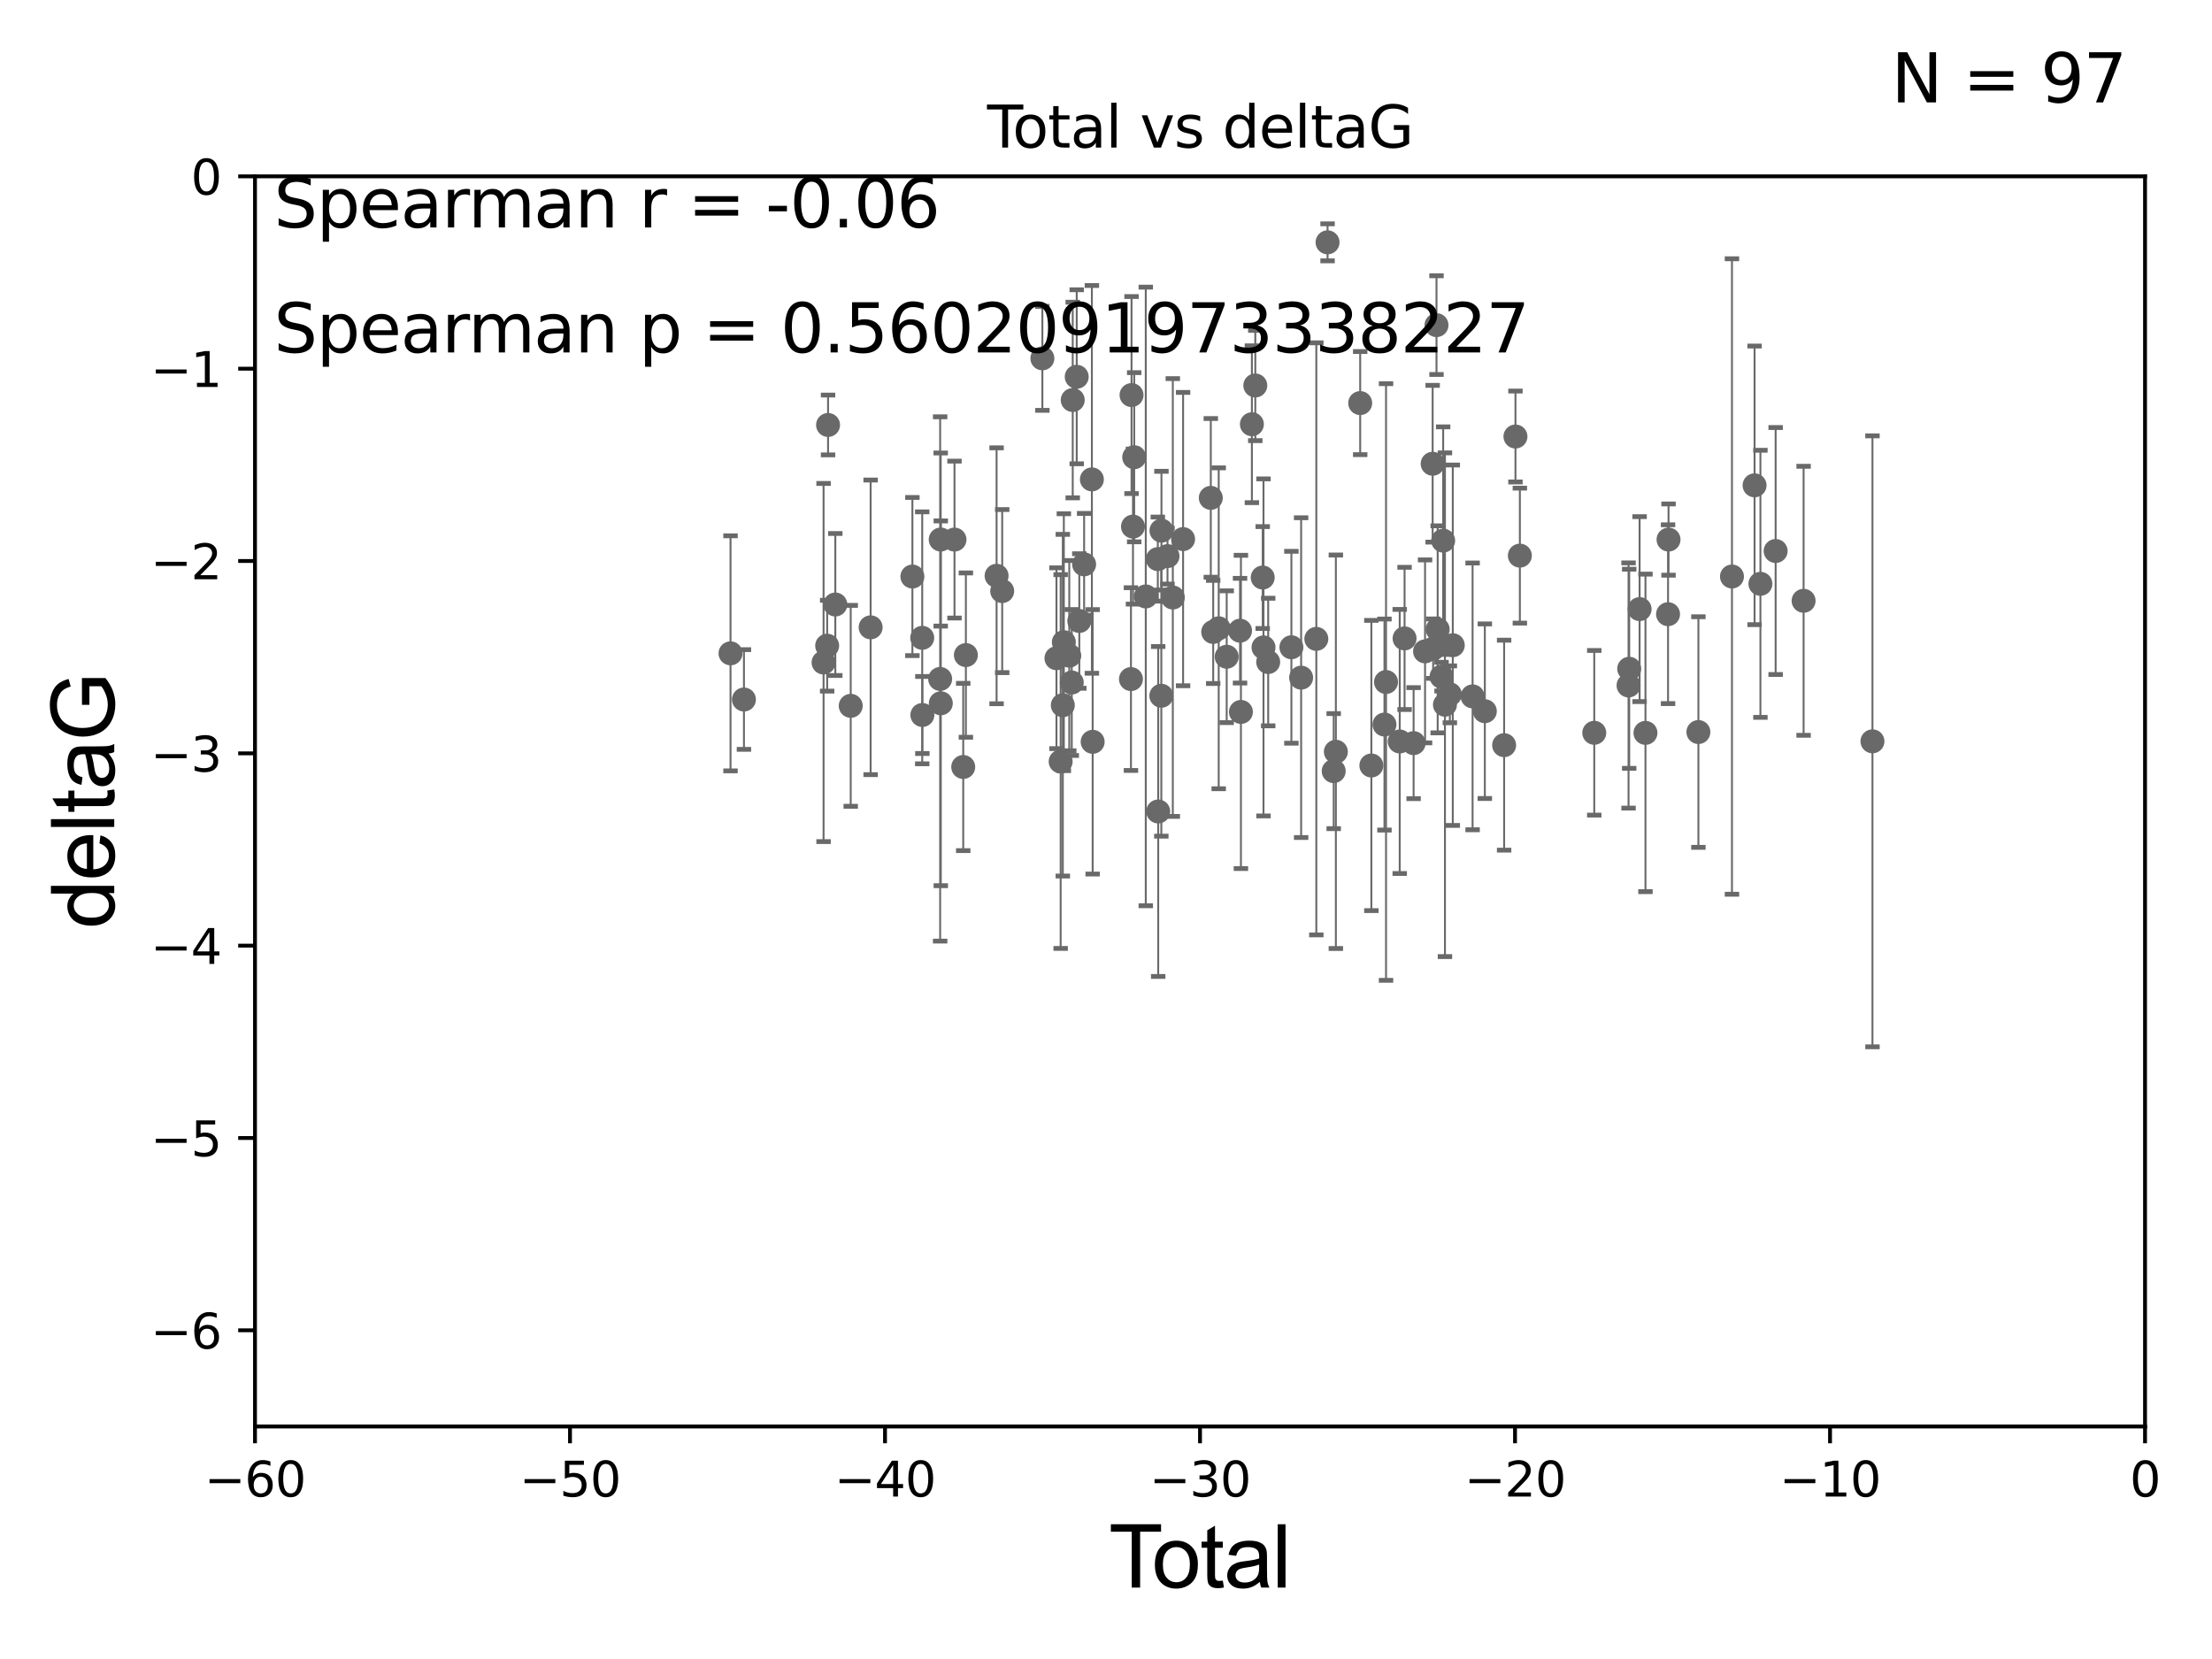 <?xml version="1.0" encoding="utf-8" standalone="no"?>
<!DOCTYPE svg PUBLIC "-//W3C//DTD SVG 1.1//EN"
  "http://www.w3.org/Graphics/SVG/1.1/DTD/svg11.dtd">
<svg xmlns:xlink="http://www.w3.org/1999/xlink" width="460.8pt" height="345.6pt" viewBox="0 0 460.8 345.6" xmlns="http://www.w3.org/2000/svg" version="1.1">
 <defs>
  <style type="text/css">*{stroke-linejoin: round; stroke-linecap: butt}</style>
 </defs>
 <g id="figure_1">
  <g id="patch_1">
   <path d="M 0 345.6 
L 460.8 345.6 
L 460.8 0 
L 0 0 
z
" style="fill: #ffffff"/>
  </g>
  <g id="axes_1">
   <g id="patch_2">
    <path d="M 53.12 297.16 
L 446.85 297.16 
L 446.85 36.739 
L 53.12 36.739 
z
" style="fill: #ffffff"/>
   </g>
   <g id="PathCollection_1">
    <defs>
     <path id="m46d74e59c5" d="M 0 1.118 
C 0.297 1.118 0.581 1 0.791 0.791 
C 1 0.581 1.118 0.297 1.118 0 
C 1.118 -0.297 1 -0.581 0.791 -0.791 
C 0.581 -1 0.297 -1.118 0 -1.118 
C -0.297 -1.118 -0.581 -1 -0.791 -0.791 
C -1 -0.581 -1.118 -0.297 -1.118 0 
C -1.118 0.297 -1 0.581 -0.791 0.791 
C -0.581 1 -0.297 1.118 0 1.118 
z
" style="stroke: #696969"/>
    </defs>
    <g clip-path="url(#p4dd23c0328)">
     <use xlink:href="#m46d74e59c5" x="152.18" y="136.103" style="fill: #696969; stroke: #696969"/>
     <use xlink:href="#m46d74e59c5" x="154.977" y="145.721" style="fill: #696969; stroke: #696969"/>
     <use xlink:href="#m46d74e59c5" x="171.564" y="138.013" style="fill: #696969; stroke: #696969"/>
     <use xlink:href="#m46d74e59c5" x="172.313" y="134.509" style="fill: #696969; stroke: #696969"/>
     <use xlink:href="#m46d74e59c5" x="172.5" y="88.529" style="fill: #696969; stroke: #696969"/>
     <use xlink:href="#m46d74e59c5" x="174.011" y="125.928" style="fill: #696969; stroke: #696969"/>
     <use xlink:href="#m46d74e59c5" x="177.221" y="147.039" style="fill: #696969; stroke: #696969"/>
     <use xlink:href="#m46d74e59c5" x="181.37" y="130.686" style="fill: #696969; stroke: #696969"/>
     <use xlink:href="#m46d74e59c5" x="190.069" y="120.105" style="fill: #696969; stroke: #696969"/>
     <use xlink:href="#m46d74e59c5" x="192.116" y="132.87" style="fill: #696969; stroke: #696969"/>
     <use xlink:href="#m46d74e59c5" x="192.145" y="148.946" style="fill: #696969; stroke: #696969"/>
     <use xlink:href="#m46d74e59c5" x="195.85" y="141.436" style="fill: #696969; stroke: #696969"/>
     <use xlink:href="#m46d74e59c5" x="195.965" y="112.394" style="fill: #696969; stroke: #696969"/>
     <use xlink:href="#m46d74e59c5" x="195.986" y="146.51" style="fill: #696969; stroke: #696969"/>
     <use xlink:href="#m46d74e59c5" x="198.839" y="112.404" style="fill: #696969; stroke: #696969"/>
     <use xlink:href="#m46d74e59c5" x="200.657" y="159.777" style="fill: #696969; stroke: #696969"/>
     <use xlink:href="#m46d74e59c5" x="201.21" y="136.466" style="fill: #696969; stroke: #696969"/>
     <use xlink:href="#m46d74e59c5" x="207.608" y="119.944" style="fill: #696969; stroke: #696969"/>
     <use xlink:href="#m46d74e59c5" x="208.778" y="123.134" style="fill: #696969; stroke: #696969"/>
     <use xlink:href="#m46d74e59c5" x="217.147" y="74.65" style="fill: #696969; stroke: #696969"/>
     <use xlink:href="#m46d74e59c5" x="220.079" y="137.119" style="fill: #696969; stroke: #696969"/>
     <use xlink:href="#m46d74e59c5" x="220.955" y="158.641" style="fill: #696969; stroke: #696969"/>
     <use xlink:href="#m46d74e59c5" x="221.403" y="146.908" style="fill: #696969; stroke: #696969"/>
     <use xlink:href="#m46d74e59c5" x="221.617" y="133.78" style="fill: #696969; stroke: #696969"/>
     <use xlink:href="#m46d74e59c5" x="222.748" y="136.583" style="fill: #696969; stroke: #696969"/>
     <use xlink:href="#m46d74e59c5" x="223.268" y="142.181" style="fill: #696969; stroke: #696969"/>
     <use xlink:href="#m46d74e59c5" x="223.469" y="83.334" style="fill: #696969; stroke: #696969"/>
     <use xlink:href="#m46d74e59c5" x="224.299" y="78.491" style="fill: #696969; stroke: #696969"/>
     <use xlink:href="#m46d74e59c5" x="224.841" y="129.362" style="fill: #696969; stroke: #696969"/>
     <use xlink:href="#m46d74e59c5" x="225.841" y="117.564" style="fill: #696969; stroke: #696969"/>
     <use xlink:href="#m46d74e59c5" x="227.459" y="99.867" style="fill: #696969; stroke: #696969"/>
     <use xlink:href="#m46d74e59c5" x="227.621" y="154.536" style="fill: #696969; stroke: #696969"/>
     <use xlink:href="#m46d74e59c5" x="235.599" y="141.465" style="fill: #696969; stroke: #696969"/>
     <use xlink:href="#m46d74e59c5" x="235.72" y="82.3" style="fill: #696969; stroke: #696969"/>
     <use xlink:href="#m46d74e59c5" x="236.021" y="109.697" style="fill: #696969; stroke: #696969"/>
     <use xlink:href="#m46d74e59c5" x="236.275" y="95.251" style="fill: #696969; stroke: #696969"/>
     <use xlink:href="#m46d74e59c5" x="238.685" y="124.249" style="fill: #696969; stroke: #696969"/>
     <use xlink:href="#m46d74e59c5" x="241.195" y="116.475" style="fill: #696969; stroke: #696969"/>
     <use xlink:href="#m46d74e59c5" x="241.275" y="169.045" style="fill: #696969; stroke: #696969"/>
     <use xlink:href="#m46d74e59c5" x="241.924" y="144.937" style="fill: #696969; stroke: #696969"/>
     <use xlink:href="#m46d74e59c5" x="241.954" y="110.545" style="fill: #696969; stroke: #696969"/>
     <use xlink:href="#m46d74e59c5" x="243.212" y="115.85" style="fill: #696969; stroke: #696969"/>
     <use xlink:href="#m46d74e59c5" x="244.319" y="124.473" style="fill: #696969; stroke: #696969"/>
     <use xlink:href="#m46d74e59c5" x="246.459" y="112.303" style="fill: #696969; stroke: #696969"/>
     <use xlink:href="#m46d74e59c5" x="252.231" y="103.717" style="fill: #696969; stroke: #696969"/>
     <use xlink:href="#m46d74e59c5" x="252.733" y="131.645" style="fill: #696969; stroke: #696969"/>
     <use xlink:href="#m46d74e59c5" x="253.879" y="130.887" style="fill: #696969; stroke: #696969"/>
     <use xlink:href="#m46d74e59c5" x="255.543" y="136.811" style="fill: #696969; stroke: #696969"/>
     <use xlink:href="#m46d74e59c5" x="258.323" y="131.383" style="fill: #696969; stroke: #696969"/>
     <use xlink:href="#m46d74e59c5" x="258.507" y="148.308" style="fill: #696969; stroke: #696969"/>
     <use xlink:href="#m46d74e59c5" x="260.792" y="88.376" style="fill: #696969; stroke: #696969"/>
     <use xlink:href="#m46d74e59c5" x="261.501" y="80.303" style="fill: #696969; stroke: #696969"/>
     <use xlink:href="#m46d74e59c5" x="263.046" y="120.309" style="fill: #696969; stroke: #696969"/>
     <use xlink:href="#m46d74e59c5" x="263.211" y="134.867" style="fill: #696969; stroke: #696969"/>
     <use xlink:href="#m46d74e59c5" x="264.186" y="137.913" style="fill: #696969; stroke: #696969"/>
     <use xlink:href="#m46d74e59c5" x="269.021" y="134.839" style="fill: #696969; stroke: #696969"/>
     <use xlink:href="#m46d74e59c5" x="271.049" y="141.167" style="fill: #696969; stroke: #696969"/>
     <use xlink:href="#m46d74e59c5" x="274.214" y="133.088" style="fill: #696969; stroke: #696969"/>
     <use xlink:href="#m46d74e59c5" x="276.555" y="50.482" style="fill: #696969; stroke: #696969"/>
     <use xlink:href="#m46d74e59c5" x="277.835" y="160.637" style="fill: #696969; stroke: #696969"/>
     <use xlink:href="#m46d74e59c5" x="278.284" y="156.605" style="fill: #696969; stroke: #696969"/>
     <use xlink:href="#m46d74e59c5" x="283.352" y="83.97" style="fill: #696969; stroke: #696969"/>
     <use xlink:href="#m46d74e59c5" x="285.68" y="159.466" style="fill: #696969; stroke: #696969"/>
     <use xlink:href="#m46d74e59c5" x="288.41" y="150.936" style="fill: #696969; stroke: #696969"/>
     <use xlink:href="#m46d74e59c5" x="288.736" y="142.076" style="fill: #696969; stroke: #696969"/>
     <use xlink:href="#m46d74e59c5" x="291.587" y="154.461" style="fill: #696969; stroke: #696969"/>
     <use xlink:href="#m46d74e59c5" x="292.599" y="132.992" style="fill: #696969; stroke: #696969"/>
     <use xlink:href="#m46d74e59c5" x="294.482" y="154.807" style="fill: #696969; stroke: #696969"/>
     <use xlink:href="#m46d74e59c5" x="296.865" y="135.692" style="fill: #696969; stroke: #696969"/>
     <use xlink:href="#m46d74e59c5" x="298.449" y="96.607" style="fill: #696969; stroke: #696969"/>
     <use xlink:href="#m46d74e59c5" x="298.547" y="135.128" style="fill: #696969; stroke: #696969"/>
     <use xlink:href="#m46d74e59c5" x="299.249" y="67.73" style="fill: #696969; stroke: #696969"/>
     <use xlink:href="#m46d74e59c5" x="299.495" y="131.105" style="fill: #696969; stroke: #696969"/>
     <use xlink:href="#m46d74e59c5" x="300.299" y="140.957" style="fill: #696969; stroke: #696969"/>
     <use xlink:href="#m46d74e59c5" x="300.637" y="112.623" style="fill: #696969; stroke: #696969"/>
     <use xlink:href="#m46d74e59c5" x="301.009" y="146.807" style="fill: #696969; stroke: #696969"/>
     <use xlink:href="#m46d74e59c5" x="302.03" y="144.643" style="fill: #696969; stroke: #696969"/>
     <use xlink:href="#m46d74e59c5" x="302.64" y="134.411" style="fill: #696969; stroke: #696969"/>
     <use xlink:href="#m46d74e59c5" x="306.769" y="145.07" style="fill: #696969; stroke: #696969"/>
     <use xlink:href="#m46d74e59c5" x="309.318" y="148.156" style="fill: #696969; stroke: #696969"/>
     <use xlink:href="#m46d74e59c5" x="313.336" y="155.232" style="fill: #696969; stroke: #696969"/>
     <use xlink:href="#m46d74e59c5" x="315.697" y="90.935" style="fill: #696969; stroke: #696969"/>
     <use xlink:href="#m46d74e59c5" x="316.615" y="115.749" style="fill: #696969; stroke: #696969"/>
     <use xlink:href="#m46d74e59c5" x="332.114" y="152.656" style="fill: #696969; stroke: #696969"/>
     <use xlink:href="#m46d74e59c5" x="339.255" y="142.796" style="fill: #696969; stroke: #696969"/>
     <use xlink:href="#m46d74e59c5" x="339.392" y="139.314" style="fill: #696969; stroke: #696969"/>
     <use xlink:href="#m46d74e59c5" x="341.561" y="126.889" style="fill: #696969; stroke: #696969"/>
     <use xlink:href="#m46d74e59c5" x="342.78" y="152.674" style="fill: #696969; stroke: #696969"/>
     <use xlink:href="#m46d74e59c5" x="347.484" y="127.946" style="fill: #696969; stroke: #696969"/>
     <use xlink:href="#m46d74e59c5" x="347.586" y="112.403" style="fill: #696969; stroke: #696969"/>
     <use xlink:href="#m46d74e59c5" x="353.807" y="152.498" style="fill: #696969; stroke: #696969"/>
     <use xlink:href="#m46d74e59c5" x="360.8" y="120.096" style="fill: #696969; stroke: #696969"/>
     <use xlink:href="#m46d74e59c5" x="365.509" y="101.104" style="fill: #696969; stroke: #696969"/>
     <use xlink:href="#m46d74e59c5" x="366.728" y="121.622" style="fill: #696969; stroke: #696969"/>
     <use xlink:href="#m46d74e59c5" x="369.897" y="114.785" style="fill: #696969; stroke: #696969"/>
     <use xlink:href="#m46d74e59c5" x="375.723" y="125.155" style="fill: #696969; stroke: #696969"/>
     <use xlink:href="#m46d74e59c5" x="390.068" y="154.432" style="fill: #696969; stroke: #696969"/>
    </g>
   </g>
   <g id="matplotlib.axis_1">
    <g id="xtick_1">
     <g id="line2d_1">
      <defs>
       <path id="mf2e128652f" d="M 0 0 
L 0 3.5 
" style="stroke: #000000; stroke-width: 0.8"/>
      </defs>
      <g>
       <use xlink:href="#mf2e128652f" x="53.12" y="297.16" style="stroke: #000000; stroke-width: 0.8"/>
      </g>
     </g>
     <g id="text_1">
      <!-- −60 -->
      <g transform="translate(42.568 311.758)scale(0.1 -0.1)">
       <defs>
        <path id="DejaVuSans-2212" d="M 678 2272 
L 4684 2272 
L 4684 1741 
L 678 1741 
L 678 2272 
z
" transform="scale(0.016)"/>
        <path id="DejaVuSans-36" d="M 2113 2584 
Q 1688 2584 1439 2293 
Q 1191 2003 1191 1497 
Q 1191 994 1439 701 
Q 1688 409 2113 409 
Q 2538 409 2786 701 
Q 3034 994 3034 1497 
Q 3034 2003 2786 2293 
Q 2538 2584 2113 2584 
z
M 3366 4563 
L 3366 3988 
Q 3128 4100 2886 4159 
Q 2644 4219 2406 4219 
Q 1781 4219 1451 3797 
Q 1122 3375 1075 2522 
Q 1259 2794 1537 2939 
Q 1816 3084 2150 3084 
Q 2853 3084 3261 2657 
Q 3669 2231 3669 1497 
Q 3669 778 3244 343 
Q 2819 -91 2113 -91 
Q 1303 -91 875 529 
Q 447 1150 447 2328 
Q 447 3434 972 4092 
Q 1497 4750 2381 4750 
Q 2619 4750 2861 4703 
Q 3103 4656 3366 4563 
z
" transform="scale(0.016)"/>
        <path id="DejaVuSans-30" d="M 2034 4250 
Q 1547 4250 1301 3770 
Q 1056 3291 1056 2328 
Q 1056 1369 1301 889 
Q 1547 409 2034 409 
Q 2525 409 2770 889 
Q 3016 1369 3016 2328 
Q 3016 3291 2770 3770 
Q 2525 4250 2034 4250 
z
M 2034 4750 
Q 2819 4750 3233 4129 
Q 3647 3509 3647 2328 
Q 3647 1150 3233 529 
Q 2819 -91 2034 -91 
Q 1250 -91 836 529 
Q 422 1150 422 2328 
Q 422 3509 836 4129 
Q 1250 4750 2034 4750 
z
" transform="scale(0.016)"/>
       </defs>
       <use xlink:href="#DejaVuSans-2212"/>
       <use xlink:href="#DejaVuSans-36" x="83.789"/>
       <use xlink:href="#DejaVuSans-30" x="147.412"/>
      </g>
     </g>
    </g>
    <g id="xtick_2">
     <g id="line2d_2">
      <g>
       <use xlink:href="#mf2e128652f" x="118.742" y="297.16" style="stroke: #000000; stroke-width: 0.8"/>
      </g>
     </g>
     <g id="text_2">
      <!-- −50 -->
      <g transform="translate(108.189 311.758)scale(0.1 -0.1)">
       <defs>
        <path id="DejaVuSans-35" d="M 691 4666 
L 3169 4666 
L 3169 4134 
L 1269 4134 
L 1269 2991 
Q 1406 3038 1543 3061 
Q 1681 3084 1819 3084 
Q 2600 3084 3056 2656 
Q 3513 2228 3513 1497 
Q 3513 744 3044 326 
Q 2575 -91 1722 -91 
Q 1428 -91 1123 -41 
Q 819 9 494 109 
L 494 744 
Q 775 591 1075 516 
Q 1375 441 1709 441 
Q 2250 441 2565 725 
Q 2881 1009 2881 1497 
Q 2881 1984 2565 2268 
Q 2250 2553 1709 2553 
Q 1456 2553 1204 2497 
Q 953 2441 691 2322 
L 691 4666 
z
" transform="scale(0.016)"/>
       </defs>
       <use xlink:href="#DejaVuSans-2212"/>
       <use xlink:href="#DejaVuSans-35" x="83.789"/>
       <use xlink:href="#DejaVuSans-30" x="147.412"/>
      </g>
     </g>
    </g>
    <g id="xtick_3">
     <g id="line2d_3">
      <g>
       <use xlink:href="#mf2e128652f" x="184.363" y="297.16" style="stroke: #000000; stroke-width: 0.8"/>
      </g>
     </g>
     <g id="text_3">
      <!-- −40 -->
      <g transform="translate(173.811 311.758)scale(0.1 -0.1)">
       <defs>
        <path id="DejaVuSans-34" d="M 2419 4116 
L 825 1625 
L 2419 1625 
L 2419 4116 
z
M 2253 4666 
L 3047 4666 
L 3047 1625 
L 3713 1625 
L 3713 1100 
L 3047 1100 
L 3047 0 
L 2419 0 
L 2419 1100 
L 313 1100 
L 313 1709 
L 2253 4666 
z
" transform="scale(0.016)"/>
       </defs>
       <use xlink:href="#DejaVuSans-2212"/>
       <use xlink:href="#DejaVuSans-34" x="83.789"/>
       <use xlink:href="#DejaVuSans-30" x="147.412"/>
      </g>
     </g>
    </g>
    <g id="xtick_4">
     <g id="line2d_4">
      <g>
       <use xlink:href="#mf2e128652f" x="249.985" y="297.16" style="stroke: #000000; stroke-width: 0.8"/>
      </g>
     </g>
     <g id="text_4">
      <!-- −30 -->
      <g transform="translate(239.433 311.758)scale(0.1 -0.1)">
       <defs>
        <path id="DejaVuSans-33" d="M 2597 2516 
Q 3050 2419 3304 2112 
Q 3559 1806 3559 1356 
Q 3559 666 3084 287 
Q 2609 -91 1734 -91 
Q 1441 -91 1130 -33 
Q 819 25 488 141 
L 488 750 
Q 750 597 1062 519 
Q 1375 441 1716 441 
Q 2309 441 2620 675 
Q 2931 909 2931 1356 
Q 2931 1769 2642 2001 
Q 2353 2234 1838 2234 
L 1294 2234 
L 1294 2753 
L 1863 2753 
Q 2328 2753 2575 2939 
Q 2822 3125 2822 3475 
Q 2822 3834 2567 4026 
Q 2313 4219 1838 4219 
Q 1578 4219 1281 4162 
Q 984 4106 628 3988 
L 628 4550 
Q 988 4650 1302 4700 
Q 1616 4750 1894 4750 
Q 2613 4750 3031 4423 
Q 3450 4097 3450 3541 
Q 3450 3153 3228 2886 
Q 3006 2619 2597 2516 
z
" transform="scale(0.016)"/>
       </defs>
       <use xlink:href="#DejaVuSans-2212"/>
       <use xlink:href="#DejaVuSans-33" x="83.789"/>
       <use xlink:href="#DejaVuSans-30" x="147.412"/>
      </g>
     </g>
    </g>
    <g id="xtick_5">
     <g id="line2d_5">
      <g>
       <use xlink:href="#mf2e128652f" x="315.607" y="297.16" style="stroke: #000000; stroke-width: 0.8"/>
      </g>
     </g>
     <g id="text_5">
      <!-- −20 -->
      <g transform="translate(305.054 311.758)scale(0.1 -0.1)">
       <defs>
        <path id="DejaVuSans-32" d="M 1228 531 
L 3431 531 
L 3431 0 
L 469 0 
L 469 531 
Q 828 903 1448 1529 
Q 2069 2156 2228 2338 
Q 2531 2678 2651 2914 
Q 2772 3150 2772 3378 
Q 2772 3750 2511 3984 
Q 2250 4219 1831 4219 
Q 1534 4219 1204 4116 
Q 875 4013 500 3803 
L 500 4441 
Q 881 4594 1212 4672 
Q 1544 4750 1819 4750 
Q 2544 4750 2975 4387 
Q 3406 4025 3406 3419 
Q 3406 3131 3298 2873 
Q 3191 2616 2906 2266 
Q 2828 2175 2409 1742 
Q 1991 1309 1228 531 
z
" transform="scale(0.016)"/>
       </defs>
       <use xlink:href="#DejaVuSans-2212"/>
       <use xlink:href="#DejaVuSans-32" x="83.789"/>
       <use xlink:href="#DejaVuSans-30" x="147.412"/>
      </g>
     </g>
    </g>
    <g id="xtick_6">
     <g id="line2d_6">
      <g>
       <use xlink:href="#mf2e128652f" x="381.228" y="297.16" style="stroke: #000000; stroke-width: 0.8"/>
      </g>
     </g>
     <g id="text_6">
      <!-- −10 -->
      <g transform="translate(370.676 311.758)scale(0.1 -0.1)">
       <defs>
        <path id="DejaVuSans-31" d="M 794 531 
L 1825 531 
L 1825 4091 
L 703 3866 
L 703 4441 
L 1819 4666 
L 2450 4666 
L 2450 531 
L 3481 531 
L 3481 0 
L 794 0 
L 794 531 
z
" transform="scale(0.016)"/>
       </defs>
       <use xlink:href="#DejaVuSans-2212"/>
       <use xlink:href="#DejaVuSans-31" x="83.789"/>
       <use xlink:href="#DejaVuSans-30" x="147.412"/>
      </g>
     </g>
    </g>
    <g id="xtick_7">
     <g id="line2d_7">
      <g>
       <use xlink:href="#mf2e128652f" x="446.85" y="297.16" style="stroke: #000000; stroke-width: 0.8"/>
      </g>
     </g>
     <g id="text_7">
      <!-- 0 -->
      <g transform="translate(443.669 311.758)scale(0.1 -0.1)">
       <use xlink:href="#DejaVuSans-30"/>
      </g>
     </g>
    </g>
    <g id="text_8">
     <!-- Total -->
     <g transform="translate(230.98 330.722)scale(0.18 -0.18)">
      <defs>
       <path id="ArialMT-54" d="M 1659 0 
L 1659 4041 
L 150 4041 
L 150 4581 
L 3781 4581 
L 3781 4041 
L 2266 4041 
L 2266 0 
L 1659 0 
z
" transform="scale(0.016)"/>
       <path id="ArialMT-6f" d="M 213 1659 
Q 213 2581 725 3025 
Q 1153 3394 1769 3394 
Q 2453 3394 2887 2945 
Q 3322 2497 3322 1706 
Q 3322 1066 3130 698 
Q 2938 331 2570 128 
Q 2203 -75 1769 -75 
Q 1072 -75 642 372 
Q 213 819 213 1659 
z
M 791 1659 
Q 791 1022 1069 705 
Q 1347 388 1769 388 
Q 2188 388 2466 706 
Q 2744 1025 2744 1678 
Q 2744 2294 2464 2611 
Q 2184 2928 1769 2928 
Q 1347 2928 1069 2612 
Q 791 2297 791 1659 
z
" transform="scale(0.016)"/>
       <path id="ArialMT-74" d="M 1650 503 
L 1731 6 
Q 1494 -44 1306 -44 
Q 1000 -44 831 53 
Q 663 150 594 308 
Q 525 466 525 972 
L 525 2881 
L 113 2881 
L 113 3319 
L 525 3319 
L 525 4141 
L 1084 4478 
L 1084 3319 
L 1650 3319 
L 1650 2881 
L 1084 2881 
L 1084 941 
Q 1084 700 1114 631 
Q 1144 563 1211 522 
Q 1278 481 1403 481 
Q 1497 481 1650 503 
z
" transform="scale(0.016)"/>
       <path id="ArialMT-61" d="M 2588 409 
Q 2275 144 1986 34 
Q 1697 -75 1366 -75 
Q 819 -75 525 192 
Q 231 459 231 875 
Q 231 1119 342 1320 
Q 453 1522 633 1644 
Q 813 1766 1038 1828 
Q 1203 1872 1538 1913 
Q 2219 1994 2541 2106 
Q 2544 2222 2544 2253 
Q 2544 2597 2384 2738 
Q 2169 2928 1744 2928 
Q 1347 2928 1158 2789 
Q 969 2650 878 2297 
L 328 2372 
Q 403 2725 575 2942 
Q 747 3159 1072 3276 
Q 1397 3394 1825 3394 
Q 2250 3394 2515 3294 
Q 2781 3194 2906 3042 
Q 3031 2891 3081 2659 
Q 3109 2516 3109 2141 
L 3109 1391 
Q 3109 606 3145 398 
Q 3181 191 3288 0 
L 2700 0 
Q 2613 175 2588 409 
z
M 2541 1666 
Q 2234 1541 1622 1453 
Q 1275 1403 1131 1340 
Q 988 1278 909 1158 
Q 831 1038 831 891 
Q 831 666 1001 516 
Q 1172 366 1500 366 
Q 1825 366 2078 508 
Q 2331 650 2450 897 
Q 2541 1088 2541 1459 
L 2541 1666 
z
" transform="scale(0.016)"/>
       <path id="ArialMT-6c" d="M 409 0 
L 409 4581 
L 972 4581 
L 972 0 
L 409 0 
z
" transform="scale(0.016)"/>
      </defs>
      <use xlink:href="#ArialMT-54"/>
      <use xlink:href="#ArialMT-6f" x="49.959"/>
      <use xlink:href="#ArialMT-74" x="105.574"/>
      <use xlink:href="#ArialMT-61" x="133.357"/>
      <use xlink:href="#ArialMT-6c" x="188.973"/>
     </g>
    </g>
   </g>
   <g id="matplotlib.axis_2">
    <g id="ytick_1">
     <g id="line2d_8">
      <defs>
       <path id="me3128a2b7a" d="M 0 0 
L -3.5 0 
" style="stroke: #000000; stroke-width: 0.8"/>
      </defs>
      <g>
       <use xlink:href="#me3128a2b7a" x="53.12" y="277.128" style="stroke: #000000; stroke-width: 0.8"/>
      </g>
     </g>
     <g id="text_9">
      <!-- −6 -->
      <g transform="translate(31.378 280.927)scale(0.1 -0.1)">
       <use xlink:href="#DejaVuSans-2212"/>
       <use xlink:href="#DejaVuSans-36" x="83.789"/>
      </g>
     </g>
    </g>
    <g id="ytick_2">
     <g id="line2d_9">
      <g>
       <use xlink:href="#me3128a2b7a" x="53.12" y="237.063" style="stroke: #000000; stroke-width: 0.8"/>
      </g>
     </g>
     <g id="text_10">
      <!-- −5 -->
      <g transform="translate(31.378 240.862)scale(0.1 -0.1)">
       <use xlink:href="#DejaVuSans-2212"/>
       <use xlink:href="#DejaVuSans-35" x="83.789"/>
      </g>
     </g>
    </g>
    <g id="ytick_3">
     <g id="line2d_10">
      <g>
       <use xlink:href="#me3128a2b7a" x="53.12" y="196.998" style="stroke: #000000; stroke-width: 0.8"/>
      </g>
     </g>
     <g id="text_11">
      <!-- −4 -->
      <g transform="translate(31.378 200.797)scale(0.1 -0.1)">
       <use xlink:href="#DejaVuSans-2212"/>
       <use xlink:href="#DejaVuSans-34" x="83.789"/>
      </g>
     </g>
    </g>
    <g id="ytick_4">
     <g id="line2d_11">
      <g>
       <use xlink:href="#me3128a2b7a" x="53.12" y="156.933" style="stroke: #000000; stroke-width: 0.8"/>
      </g>
     </g>
     <g id="text_12">
      <!-- −3 -->
      <g transform="translate(31.378 160.733)scale(0.1 -0.1)">
       <use xlink:href="#DejaVuSans-2212"/>
       <use xlink:href="#DejaVuSans-33" x="83.789"/>
      </g>
     </g>
    </g>
    <g id="ytick_5">
     <g id="line2d_12">
      <g>
       <use xlink:href="#me3128a2b7a" x="53.12" y="116.869" style="stroke: #000000; stroke-width: 0.8"/>
      </g>
     </g>
     <g id="text_13">
      <!-- −2 -->
      <g transform="translate(31.378 120.668)scale(0.1 -0.1)">
       <use xlink:href="#DejaVuSans-2212"/>
       <use xlink:href="#DejaVuSans-32" x="83.789"/>
      </g>
     </g>
    </g>
    <g id="ytick_6">
     <g id="line2d_13">
      <g>
       <use xlink:href="#me3128a2b7a" x="53.12" y="76.804" style="stroke: #000000; stroke-width: 0.8"/>
      </g>
     </g>
     <g id="text_14">
      <!-- −1 -->
      <g transform="translate(31.378 80.603)scale(0.1 -0.1)">
       <use xlink:href="#DejaVuSans-2212"/>
       <use xlink:href="#DejaVuSans-31" x="83.789"/>
      </g>
     </g>
    </g>
    <g id="ytick_7">
     <g id="line2d_14">
      <g>
       <use xlink:href="#me3128a2b7a" x="53.12" y="36.739" style="stroke: #000000; stroke-width: 0.8"/>
      </g>
     </g>
     <g id="text_15">
      <!-- 0 -->
      <g transform="translate(39.758 40.538)scale(0.1 -0.1)">
       <use xlink:href="#DejaVuSans-30"/>
      </g>
     </g>
    </g>
    <g id="text_16">
     <!-- deltaG -->
     <g transform="translate(23.8 193.464)rotate(-90)scale(0.18 -0.18)">
      <defs>
       <path id="ArialMT-64" d="M 2575 0 
L 2575 419 
Q 2259 -75 1647 -75 
Q 1250 -75 917 144 
Q 584 363 401 755 
Q 219 1147 219 1656 
Q 219 2153 384 2558 
Q 550 2963 881 3178 
Q 1213 3394 1622 3394 
Q 1922 3394 2156 3267 
Q 2391 3141 2538 2938 
L 2538 4581 
L 3097 4581 
L 3097 0 
L 2575 0 
z
M 797 1656 
Q 797 1019 1065 703 
Q 1334 388 1700 388 
Q 2069 388 2326 689 
Q 2584 991 2584 1609 
Q 2584 2291 2321 2609 
Q 2059 2928 1675 2928 
Q 1300 2928 1048 2622 
Q 797 2316 797 1656 
z
" transform="scale(0.016)"/>
       <path id="ArialMT-65" d="M 2694 1069 
L 3275 997 
Q 3138 488 2766 206 
Q 2394 -75 1816 -75 
Q 1088 -75 661 373 
Q 234 822 234 1631 
Q 234 2469 665 2931 
Q 1097 3394 1784 3394 
Q 2450 3394 2872 2941 
Q 3294 2488 3294 1666 
Q 3294 1616 3291 1516 
L 816 1516 
Q 847 969 1125 678 
Q 1403 388 1819 388 
Q 2128 388 2347 550 
Q 2566 713 2694 1069 
z
M 847 1978 
L 2700 1978 
Q 2663 2397 2488 2606 
Q 2219 2931 1791 2931 
Q 1403 2931 1139 2672 
Q 875 2413 847 1978 
z
" transform="scale(0.016)"/>
       <path id="ArialMT-47" d="M 2638 1797 
L 2638 2334 
L 4578 2338 
L 4578 638 
Q 4131 281 3656 101 
Q 3181 -78 2681 -78 
Q 2006 -78 1454 211 
Q 903 500 622 1047 
Q 341 1594 341 2269 
Q 341 2938 620 3517 
Q 900 4097 1425 4378 
Q 1950 4659 2634 4659 
Q 3131 4659 3532 4498 
Q 3934 4338 4162 4050 
Q 4391 3763 4509 3300 
L 3963 3150 
Q 3859 3500 3706 3700 
Q 3553 3900 3268 4020 
Q 2984 4141 2638 4141 
Q 2222 4141 1919 4014 
Q 1616 3888 1430 3681 
Q 1244 3475 1141 3228 
Q 966 2803 966 2306 
Q 966 1694 1177 1281 
Q 1388 869 1791 669 
Q 2194 469 2647 469 
Q 3041 469 3416 620 
Q 3791 772 3984 944 
L 3984 1797 
L 2638 1797 
z
" transform="scale(0.016)"/>
      </defs>
      <use xlink:href="#ArialMT-64"/>
      <use xlink:href="#ArialMT-65" x="55.615"/>
      <use xlink:href="#ArialMT-6c" x="111.23"/>
      <use xlink:href="#ArialMT-74" x="133.447"/>
      <use xlink:href="#ArialMT-61" x="161.23"/>
      <use xlink:href="#ArialMT-47" x="216.846"/>
     </g>
    </g>
   </g>
   <g id="LineCollection_1">
    <path d="M 152.18 160.587 
L 152.18 111.62 
" clip-path="url(#p4dd23c0328)" style="fill: none; stroke: #696969; stroke-width: 0.4"/>
    <path d="M 154.977 156.104 
L 154.977 135.337 
" clip-path="url(#p4dd23c0328)" style="fill: none; stroke: #696969; stroke-width: 0.4"/>
    <path d="M 171.564 175.315 
L 171.564 100.711 
" clip-path="url(#p4dd23c0328)" style="fill: none; stroke: #696969; stroke-width: 0.4"/>
    <path d="M 172.313 143.973 
L 172.313 125.045 
" clip-path="url(#p4dd23c0328)" style="fill: none; stroke: #696969; stroke-width: 0.4"/>
    <path d="M 172.5 94.758 
L 172.5 82.299 
" clip-path="url(#p4dd23c0328)" style="fill: none; stroke: #696969; stroke-width: 0.4"/>
    <path d="M 174.011 140.716 
L 174.011 111.139 
" clip-path="url(#p4dd23c0328)" style="fill: none; stroke: #696969; stroke-width: 0.4"/>
    <path d="M 177.221 167.965 
L 177.221 126.113 
" clip-path="url(#p4dd23c0328)" style="fill: none; stroke: #696969; stroke-width: 0.4"/>
    <path d="M 181.37 161.373 
L 181.37 100 
" clip-path="url(#p4dd23c0328)" style="fill: none; stroke: #696969; stroke-width: 0.4"/>
    <path d="M 190.069 136.579 
L 190.069 103.63 
" clip-path="url(#p4dd23c0328)" style="fill: none; stroke: #696969; stroke-width: 0.4"/>
    <path d="M 192.116 159.108 
L 192.116 106.632 
" clip-path="url(#p4dd23c0328)" style="fill: none; stroke: #696969; stroke-width: 0.4"/>
    <path d="M 192.145 156.967 
L 192.145 140.925 
" clip-path="url(#p4dd23c0328)" style="fill: none; stroke: #696969; stroke-width: 0.4"/>
    <path d="M 195.85 196.045 
L 195.85 86.827 
" clip-path="url(#p4dd23c0328)" style="fill: none; stroke: #696969; stroke-width: 0.4"/>
    <path d="M 195.965 130.424 
L 195.965 94.365 
" clip-path="url(#p4dd23c0328)" style="fill: none; stroke: #696969; stroke-width: 0.4"/>
    <path d="M 195.986 184.503 
L 195.986 108.517 
" clip-path="url(#p4dd23c0328)" style="fill: none; stroke: #696969; stroke-width: 0.4"/>
    <path d="M 198.839 128.747 
L 198.839 96.061 
" clip-path="url(#p4dd23c0328)" style="fill: none; stroke: #696969; stroke-width: 0.4"/>
    <path d="M 200.657 177.201 
L 200.657 142.353 
" clip-path="url(#p4dd23c0328)" style="fill: none; stroke: #696969; stroke-width: 0.4"/>
    <path d="M 201.21 153.579 
L 201.21 119.353 
" clip-path="url(#p4dd23c0328)" style="fill: none; stroke: #696969; stroke-width: 0.4"/>
    <path d="M 207.608 146.599 
L 207.608 93.289 
" clip-path="url(#p4dd23c0328)" style="fill: none; stroke: #696969; stroke-width: 0.4"/>
    <path d="M 208.778 140.119 
L 208.778 106.15 
" clip-path="url(#p4dd23c0328)" style="fill: none; stroke: #696969; stroke-width: 0.4"/>
    <path d="M 217.147 85.478 
L 217.147 63.822 
" clip-path="url(#p4dd23c0328)" style="fill: none; stroke: #696969; stroke-width: 0.4"/>
    <path d="M 220.079 155.95 
L 220.079 118.288 
" clip-path="url(#p4dd23c0328)" style="fill: none; stroke: #696969; stroke-width: 0.4"/>
    <path d="M 220.955 197.573 
L 220.955 119.709 
" clip-path="url(#p4dd23c0328)" style="fill: none; stroke: #696969; stroke-width: 0.4"/>
    <path d="M 221.403 182.498 
L 221.403 111.318 
" clip-path="url(#p4dd23c0328)" style="fill: none; stroke: #696969; stroke-width: 0.4"/>
    <path d="M 221.617 160.534 
L 221.617 107.026 
" clip-path="url(#p4dd23c0328)" style="fill: none; stroke: #696969; stroke-width: 0.4"/>
    <path d="M 222.748 156.403 
L 222.748 116.764 
" clip-path="url(#p4dd23c0328)" style="fill: none; stroke: #696969; stroke-width: 0.4"/>
    <path d="M 223.268 157.381 
L 223.268 126.981 
" clip-path="url(#p4dd23c0328)" style="fill: none; stroke: #696969; stroke-width: 0.4"/>
    <path d="M 223.469 103.712 
L 223.469 62.956 
" clip-path="url(#p4dd23c0328)" style="fill: none; stroke: #696969; stroke-width: 0.4"/>
    <path d="M 224.299 96.614 
L 224.299 60.367 
" clip-path="url(#p4dd23c0328)" style="fill: none; stroke: #696969; stroke-width: 0.4"/>
    <path d="M 224.841 143.375 
L 224.841 115.35 
" clip-path="url(#p4dd23c0328)" style="fill: none; stroke: #696969; stroke-width: 0.4"/>
    <path d="M 225.841 128.173 
L 225.841 106.956 
" clip-path="url(#p4dd23c0328)" style="fill: none; stroke: #696969; stroke-width: 0.4"/>
    <path d="M 227.459 140.251 
L 227.459 59.483 
" clip-path="url(#p4dd23c0328)" style="fill: none; stroke: #696969; stroke-width: 0.4"/>
    <path d="M 227.621 182.079 
L 227.621 126.992 
" clip-path="url(#p4dd23c0328)" style="fill: none; stroke: #696969; stroke-width: 0.4"/>
    <path d="M 235.599 160.501 
L 235.599 122.429 
" clip-path="url(#p4dd23c0328)" style="fill: none; stroke: #696969; stroke-width: 0.4"/>
    <path d="M 235.72 102.821 
L 235.72 61.778 
" clip-path="url(#p4dd23c0328)" style="fill: none; stroke: #696969; stroke-width: 0.4"/>
    <path d="M 236.021 125.848 
L 236.021 93.545 
" clip-path="url(#p4dd23c0328)" style="fill: none; stroke: #696969; stroke-width: 0.4"/>
    <path d="M 236.275 112.873 
L 236.275 77.629 
" clip-path="url(#p4dd23c0328)" style="fill: none; stroke: #696969; stroke-width: 0.4"/>
    <path d="M 238.685 188.681 
L 238.685 59.816 
" clip-path="url(#p4dd23c0328)" style="fill: none; stroke: #696969; stroke-width: 0.4"/>
    <path d="M 241.195 125.235 
L 241.195 107.714 
" clip-path="url(#p4dd23c0328)" style="fill: none; stroke: #696969; stroke-width: 0.4"/>
    <path d="M 241.275 203.41 
L 241.275 134.679 
" clip-path="url(#p4dd23c0328)" style="fill: none; stroke: #696969; stroke-width: 0.4"/>
    <path d="M 241.924 174.185 
L 241.924 115.69 
" clip-path="url(#p4dd23c0328)" style="fill: none; stroke: #696969; stroke-width: 0.4"/>
    <path d="M 241.954 122.909 
L 241.954 98.181 
" clip-path="url(#p4dd23c0328)" style="fill: none; stroke: #696969; stroke-width: 0.4"/>
    <path d="M 243.212 121.669 
L 243.212 110.032 
" clip-path="url(#p4dd23c0328)" style="fill: none; stroke: #696969; stroke-width: 0.4"/>
    <path d="M 244.319 170.073 
L 244.319 78.872 
" clip-path="url(#p4dd23c0328)" style="fill: none; stroke: #696969; stroke-width: 0.4"/>
    <path d="M 246.459 142.856 
L 246.459 81.749 
" clip-path="url(#p4dd23c0328)" style="fill: none; stroke: #696969; stroke-width: 0.4"/>
    <path d="M 252.231 120.248 
L 252.231 87.187 
" clip-path="url(#p4dd23c0328)" style="fill: none; stroke: #696969; stroke-width: 0.4"/>
    <path d="M 252.733 142.389 
L 252.733 120.901 
" clip-path="url(#p4dd23c0328)" style="fill: none; stroke: #696969; stroke-width: 0.4"/>
    <path d="M 253.879 164.31 
L 253.879 97.464 
" clip-path="url(#p4dd23c0328)" style="fill: none; stroke: #696969; stroke-width: 0.4"/>
    <path d="M 255.543 150.536 
L 255.543 123.085 
" clip-path="url(#p4dd23c0328)" style="fill: none; stroke: #696969; stroke-width: 0.4"/>
    <path d="M 258.323 142.287 
L 258.323 120.479 
" clip-path="url(#p4dd23c0328)" style="fill: none; stroke: #696969; stroke-width: 0.4"/>
    <path d="M 258.507 180.935 
L 258.507 115.68 
" clip-path="url(#p4dd23c0328)" style="fill: none; stroke: #696969; stroke-width: 0.4"/>
    <path d="M 260.792 104.715 
L 260.792 72.037 
" clip-path="url(#p4dd23c0328)" style="fill: none; stroke: #696969; stroke-width: 0.4"/>
    <path d="M 261.501 91.793 
L 261.501 68.812 
" clip-path="url(#p4dd23c0328)" style="fill: none; stroke: #696969; stroke-width: 0.4"/>
    <path d="M 263.046 130.92 
L 263.046 109.697 
" clip-path="url(#p4dd23c0328)" style="fill: none; stroke: #696969; stroke-width: 0.4"/>
    <path d="M 263.211 169.975 
L 263.211 99.76 
" clip-path="url(#p4dd23c0328)" style="fill: none; stroke: #696969; stroke-width: 0.4"/>
    <path d="M 264.186 151.202 
L 264.186 124.625 
" clip-path="url(#p4dd23c0328)" style="fill: none; stroke: #696969; stroke-width: 0.4"/>
    <path d="M 269.021 154.823 
L 269.021 114.854 
" clip-path="url(#p4dd23c0328)" style="fill: none; stroke: #696969; stroke-width: 0.4"/>
    <path d="M 271.049 174.474 
L 271.049 107.86 
" clip-path="url(#p4dd23c0328)" style="fill: none; stroke: #696969; stroke-width: 0.4"/>
    <path d="M 274.214 194.759 
L 274.214 71.418 
" clip-path="url(#p4dd23c0328)" style="fill: none; stroke: #696969; stroke-width: 0.4"/>
    <path d="M 276.555 54.338 
L 276.555 46.626 
" clip-path="url(#p4dd23c0328)" style="fill: none; stroke: #696969; stroke-width: 0.4"/>
    <path d="M 277.835 172.622 
L 277.835 148.652 
" clip-path="url(#p4dd23c0328)" style="fill: none; stroke: #696969; stroke-width: 0.4"/>
    <path d="M 278.284 197.592 
L 278.284 115.617 
" clip-path="url(#p4dd23c0328)" style="fill: none; stroke: #696969; stroke-width: 0.4"/>
    <path d="M 283.352 94.712 
L 283.352 73.227 
" clip-path="url(#p4dd23c0328)" style="fill: none; stroke: #696969; stroke-width: 0.4"/>
    <path d="M 285.68 189.694 
L 285.68 129.237 
" clip-path="url(#p4dd23c0328)" style="fill: none; stroke: #696969; stroke-width: 0.4"/>
    <path d="M 288.41 172.915 
L 288.41 128.956 
" clip-path="url(#p4dd23c0328)" style="fill: none; stroke: #696969; stroke-width: 0.4"/>
    <path d="M 288.736 204.224 
L 288.736 79.928 
" clip-path="url(#p4dd23c0328)" style="fill: none; stroke: #696969; stroke-width: 0.4"/>
    <path d="M 291.587 181.97 
L 291.587 126.952 
" clip-path="url(#p4dd23c0328)" style="fill: none; stroke: #696969; stroke-width: 0.4"/>
    <path d="M 292.599 147.803 
L 292.599 118.18 
" clip-path="url(#p4dd23c0328)" style="fill: none; stroke: #696969; stroke-width: 0.4"/>
    <path d="M 294.482 166.371 
L 294.482 143.243 
" clip-path="url(#p4dd23c0328)" style="fill: none; stroke: #696969; stroke-width: 0.4"/>
    <path d="M 296.865 154.747 
L 296.865 116.637 
" clip-path="url(#p4dd23c0328)" style="fill: none; stroke: #696969; stroke-width: 0.4"/>
    <path d="M 298.449 112.936 
L 298.449 80.278 
" clip-path="url(#p4dd23c0328)" style="fill: none; stroke: #696969; stroke-width: 0.4"/>
    <path d="M 298.547 141.32 
L 298.547 128.936 
" clip-path="url(#p4dd23c0328)" style="fill: none; stroke: #696969; stroke-width: 0.4"/>
    <path d="M 299.249 78.013 
L 299.249 57.447 
" clip-path="url(#p4dd23c0328)" style="fill: none; stroke: #696969; stroke-width: 0.4"/>
    <path d="M 299.495 152.667 
L 299.495 109.543 
" clip-path="url(#p4dd23c0328)" style="fill: none; stroke: #696969; stroke-width: 0.4"/>
    <path d="M 300.299 143.947 
L 300.299 137.967 
" clip-path="url(#p4dd23c0328)" style="fill: none; stroke: #696969; stroke-width: 0.4"/>
    <path d="M 300.637 136.325 
L 300.637 88.921 
" clip-path="url(#p4dd23c0328)" style="fill: none; stroke: #696969; stroke-width: 0.4"/>
    <path d="M 301.009 199.275 
L 301.009 94.34 
" clip-path="url(#p4dd23c0328)" style="fill: none; stroke: #696969; stroke-width: 0.4"/>
    <path d="M 302.03 150.566 
L 302.03 138.72 
" clip-path="url(#p4dd23c0328)" style="fill: none; stroke: #696969; stroke-width: 0.4"/>
    <path d="M 302.64 171.948 
L 302.64 96.875 
" clip-path="url(#p4dd23c0328)" style="fill: none; stroke: #696969; stroke-width: 0.4"/>
    <path d="M 306.769 172.856 
L 306.769 117.284 
" clip-path="url(#p4dd23c0328)" style="fill: none; stroke: #696969; stroke-width: 0.4"/>
    <path d="M 309.318 166.342 
L 309.318 129.97 
" clip-path="url(#p4dd23c0328)" style="fill: none; stroke: #696969; stroke-width: 0.4"/>
    <path d="M 313.336 177.102 
L 313.336 133.362 
" clip-path="url(#p4dd23c0328)" style="fill: none; stroke: #696969; stroke-width: 0.4"/>
    <path d="M 315.697 100.403 
L 315.697 81.467 
" clip-path="url(#p4dd23c0328)" style="fill: none; stroke: #696969; stroke-width: 0.4"/>
    <path d="M 316.615 129.806 
L 316.615 101.693 
" clip-path="url(#p4dd23c0328)" style="fill: none; stroke: #696969; stroke-width: 0.4"/>
    <path d="M 332.114 169.802 
L 332.114 135.51 
" clip-path="url(#p4dd23c0328)" style="fill: none; stroke: #696969; stroke-width: 0.4"/>
    <path d="M 339.255 168.336 
L 339.255 117.257 
" clip-path="url(#p4dd23c0328)" style="fill: none; stroke: #696969; stroke-width: 0.4"/>
    <path d="M 339.392 160.057 
L 339.392 118.571 
" clip-path="url(#p4dd23c0328)" style="fill: none; stroke: #696969; stroke-width: 0.4"/>
    <path d="M 341.561 146.155 
L 341.561 107.623 
" clip-path="url(#p4dd23c0328)" style="fill: none; stroke: #696969; stroke-width: 0.4"/>
    <path d="M 342.78 185.747 
L 342.78 119.601 
" clip-path="url(#p4dd23c0328)" style="fill: none; stroke: #696969; stroke-width: 0.4"/>
    <path d="M 347.484 146.571 
L 347.484 109.321 
" clip-path="url(#p4dd23c0328)" style="fill: none; stroke: #696969; stroke-width: 0.4"/>
    <path d="M 347.586 119.822 
L 347.586 104.984 
" clip-path="url(#p4dd23c0328)" style="fill: none; stroke: #696969; stroke-width: 0.4"/>
    <path d="M 353.807 176.516 
L 353.807 128.48 
" clip-path="url(#p4dd23c0328)" style="fill: none; stroke: #696969; stroke-width: 0.4"/>
    <path d="M 360.8 186.285 
L 360.8 53.907 
" clip-path="url(#p4dd23c0328)" style="fill: none; stroke: #696969; stroke-width: 0.4"/>
    <path d="M 365.509 130.12 
L 365.509 72.088 
" clip-path="url(#p4dd23c0328)" style="fill: none; stroke: #696969; stroke-width: 0.4"/>
    <path d="M 366.728 149.442 
L 366.728 93.801 
" clip-path="url(#p4dd23c0328)" style="fill: none; stroke: #696969; stroke-width: 0.4"/>
    <path d="M 369.897 140.506 
L 369.897 89.064 
" clip-path="url(#p4dd23c0328)" style="fill: none; stroke: #696969; stroke-width: 0.4"/>
    <path d="M 375.723 153.173 
L 375.723 97.137 
" clip-path="url(#p4dd23c0328)" style="fill: none; stroke: #696969; stroke-width: 0.4"/>
    <path d="M 390.068 218.069 
L 390.068 90.795 
" clip-path="url(#p4dd23c0328)" style="fill: none; stroke: #696969; stroke-width: 0.4"/>
   </g>
   <g id="line2d_15">
    <defs>
     <path id="m5e64387670" d="M 1.5 0 
L -1.5 -0 
" style="stroke: #696969"/>
    </defs>
    <g clip-path="url(#p4dd23c0328)">
     <use xlink:href="#m5e64387670" x="152.18" y="160.587" style="fill: #696969; stroke: #696969"/>
     <use xlink:href="#m5e64387670" x="154.977" y="156.104" style="fill: #696969; stroke: #696969"/>
     <use xlink:href="#m5e64387670" x="171.564" y="175.315" style="fill: #696969; stroke: #696969"/>
     <use xlink:href="#m5e64387670" x="172.313" y="143.973" style="fill: #696969; stroke: #696969"/>
     <use xlink:href="#m5e64387670" x="172.5" y="94.758" style="fill: #696969; stroke: #696969"/>
     <use xlink:href="#m5e64387670" x="174.011" y="140.716" style="fill: #696969; stroke: #696969"/>
     <use xlink:href="#m5e64387670" x="177.221" y="167.965" style="fill: #696969; stroke: #696969"/>
     <use xlink:href="#m5e64387670" x="181.37" y="161.373" style="fill: #696969; stroke: #696969"/>
     <use xlink:href="#m5e64387670" x="190.069" y="136.579" style="fill: #696969; stroke: #696969"/>
     <use xlink:href="#m5e64387670" x="192.116" y="159.108" style="fill: #696969; stroke: #696969"/>
     <use xlink:href="#m5e64387670" x="192.145" y="156.967" style="fill: #696969; stroke: #696969"/>
     <use xlink:href="#m5e64387670" x="195.85" y="196.045" style="fill: #696969; stroke: #696969"/>
     <use xlink:href="#m5e64387670" x="195.965" y="130.424" style="fill: #696969; stroke: #696969"/>
     <use xlink:href="#m5e64387670" x="195.986" y="184.503" style="fill: #696969; stroke: #696969"/>
     <use xlink:href="#m5e64387670" x="198.839" y="128.747" style="fill: #696969; stroke: #696969"/>
     <use xlink:href="#m5e64387670" x="200.657" y="177.201" style="fill: #696969; stroke: #696969"/>
     <use xlink:href="#m5e64387670" x="201.21" y="153.579" style="fill: #696969; stroke: #696969"/>
     <use xlink:href="#m5e64387670" x="207.608" y="146.599" style="fill: #696969; stroke: #696969"/>
     <use xlink:href="#m5e64387670" x="208.778" y="140.119" style="fill: #696969; stroke: #696969"/>
     <use xlink:href="#m5e64387670" x="217.147" y="85.478" style="fill: #696969; stroke: #696969"/>
     <use xlink:href="#m5e64387670" x="220.079" y="155.95" style="fill: #696969; stroke: #696969"/>
     <use xlink:href="#m5e64387670" x="220.955" y="197.573" style="fill: #696969; stroke: #696969"/>
     <use xlink:href="#m5e64387670" x="221.403" y="182.498" style="fill: #696969; stroke: #696969"/>
     <use xlink:href="#m5e64387670" x="221.617" y="160.534" style="fill: #696969; stroke: #696969"/>
     <use xlink:href="#m5e64387670" x="222.748" y="156.403" style="fill: #696969; stroke: #696969"/>
     <use xlink:href="#m5e64387670" x="223.268" y="157.381" style="fill: #696969; stroke: #696969"/>
     <use xlink:href="#m5e64387670" x="223.469" y="103.712" style="fill: #696969; stroke: #696969"/>
     <use xlink:href="#m5e64387670" x="224.299" y="96.614" style="fill: #696969; stroke: #696969"/>
     <use xlink:href="#m5e64387670" x="224.841" y="143.375" style="fill: #696969; stroke: #696969"/>
     <use xlink:href="#m5e64387670" x="225.841" y="128.173" style="fill: #696969; stroke: #696969"/>
     <use xlink:href="#m5e64387670" x="227.459" y="140.251" style="fill: #696969; stroke: #696969"/>
     <use xlink:href="#m5e64387670" x="227.621" y="182.079" style="fill: #696969; stroke: #696969"/>
     <use xlink:href="#m5e64387670" x="235.599" y="160.501" style="fill: #696969; stroke: #696969"/>
     <use xlink:href="#m5e64387670" x="235.72" y="102.821" style="fill: #696969; stroke: #696969"/>
     <use xlink:href="#m5e64387670" x="236.021" y="125.848" style="fill: #696969; stroke: #696969"/>
     <use xlink:href="#m5e64387670" x="236.275" y="112.873" style="fill: #696969; stroke: #696969"/>
     <use xlink:href="#m5e64387670" x="238.685" y="188.681" style="fill: #696969; stroke: #696969"/>
     <use xlink:href="#m5e64387670" x="241.195" y="125.235" style="fill: #696969; stroke: #696969"/>
     <use xlink:href="#m5e64387670" x="241.275" y="203.41" style="fill: #696969; stroke: #696969"/>
     <use xlink:href="#m5e64387670" x="241.924" y="174.185" style="fill: #696969; stroke: #696969"/>
     <use xlink:href="#m5e64387670" x="241.954" y="122.909" style="fill: #696969; stroke: #696969"/>
     <use xlink:href="#m5e64387670" x="243.212" y="121.669" style="fill: #696969; stroke: #696969"/>
     <use xlink:href="#m5e64387670" x="244.319" y="170.073" style="fill: #696969; stroke: #696969"/>
     <use xlink:href="#m5e64387670" x="246.459" y="142.856" style="fill: #696969; stroke: #696969"/>
     <use xlink:href="#m5e64387670" x="252.231" y="120.248" style="fill: #696969; stroke: #696969"/>
     <use xlink:href="#m5e64387670" x="252.733" y="142.389" style="fill: #696969; stroke: #696969"/>
     <use xlink:href="#m5e64387670" x="253.879" y="164.31" style="fill: #696969; stroke: #696969"/>
     <use xlink:href="#m5e64387670" x="255.543" y="150.536" style="fill: #696969; stroke: #696969"/>
     <use xlink:href="#m5e64387670" x="258.323" y="142.287" style="fill: #696969; stroke: #696969"/>
     <use xlink:href="#m5e64387670" x="258.507" y="180.935" style="fill: #696969; stroke: #696969"/>
     <use xlink:href="#m5e64387670" x="260.792" y="104.715" style="fill: #696969; stroke: #696969"/>
     <use xlink:href="#m5e64387670" x="261.501" y="91.793" style="fill: #696969; stroke: #696969"/>
     <use xlink:href="#m5e64387670" x="263.046" y="130.92" style="fill: #696969; stroke: #696969"/>
     <use xlink:href="#m5e64387670" x="263.211" y="169.975" style="fill: #696969; stroke: #696969"/>
     <use xlink:href="#m5e64387670" x="264.186" y="151.202" style="fill: #696969; stroke: #696969"/>
     <use xlink:href="#m5e64387670" x="269.021" y="154.823" style="fill: #696969; stroke: #696969"/>
     <use xlink:href="#m5e64387670" x="271.049" y="174.474" style="fill: #696969; stroke: #696969"/>
     <use xlink:href="#m5e64387670" x="274.214" y="194.759" style="fill: #696969; stroke: #696969"/>
     <use xlink:href="#m5e64387670" x="276.555" y="54.338" style="fill: #696969; stroke: #696969"/>
     <use xlink:href="#m5e64387670" x="277.835" y="172.622" style="fill: #696969; stroke: #696969"/>
     <use xlink:href="#m5e64387670" x="278.284" y="197.592" style="fill: #696969; stroke: #696969"/>
     <use xlink:href="#m5e64387670" x="283.352" y="94.712" style="fill: #696969; stroke: #696969"/>
     <use xlink:href="#m5e64387670" x="285.68" y="189.694" style="fill: #696969; stroke: #696969"/>
     <use xlink:href="#m5e64387670" x="288.41" y="172.915" style="fill: #696969; stroke: #696969"/>
     <use xlink:href="#m5e64387670" x="288.736" y="204.224" style="fill: #696969; stroke: #696969"/>
     <use xlink:href="#m5e64387670" x="291.587" y="181.97" style="fill: #696969; stroke: #696969"/>
     <use xlink:href="#m5e64387670" x="292.599" y="147.803" style="fill: #696969; stroke: #696969"/>
     <use xlink:href="#m5e64387670" x="294.482" y="166.371" style="fill: #696969; stroke: #696969"/>
     <use xlink:href="#m5e64387670" x="296.865" y="154.747" style="fill: #696969; stroke: #696969"/>
     <use xlink:href="#m5e64387670" x="298.449" y="112.936" style="fill: #696969; stroke: #696969"/>
     <use xlink:href="#m5e64387670" x="298.547" y="141.32" style="fill: #696969; stroke: #696969"/>
     <use xlink:href="#m5e64387670" x="299.249" y="78.013" style="fill: #696969; stroke: #696969"/>
     <use xlink:href="#m5e64387670" x="299.495" y="152.667" style="fill: #696969; stroke: #696969"/>
     <use xlink:href="#m5e64387670" x="300.299" y="143.947" style="fill: #696969; stroke: #696969"/>
     <use xlink:href="#m5e64387670" x="300.637" y="136.325" style="fill: #696969; stroke: #696969"/>
     <use xlink:href="#m5e64387670" x="301.009" y="199.275" style="fill: #696969; stroke: #696969"/>
     <use xlink:href="#m5e64387670" x="302.03" y="150.566" style="fill: #696969; stroke: #696969"/>
     <use xlink:href="#m5e64387670" x="302.64" y="171.948" style="fill: #696969; stroke: #696969"/>
     <use xlink:href="#m5e64387670" x="306.769" y="172.856" style="fill: #696969; stroke: #696969"/>
     <use xlink:href="#m5e64387670" x="309.318" y="166.342" style="fill: #696969; stroke: #696969"/>
     <use xlink:href="#m5e64387670" x="313.336" y="177.102" style="fill: #696969; stroke: #696969"/>
     <use xlink:href="#m5e64387670" x="315.697" y="100.403" style="fill: #696969; stroke: #696969"/>
     <use xlink:href="#m5e64387670" x="316.615" y="129.806" style="fill: #696969; stroke: #696969"/>
     <use xlink:href="#m5e64387670" x="332.114" y="169.802" style="fill: #696969; stroke: #696969"/>
     <use xlink:href="#m5e64387670" x="339.255" y="168.336" style="fill: #696969; stroke: #696969"/>
     <use xlink:href="#m5e64387670" x="339.392" y="160.057" style="fill: #696969; stroke: #696969"/>
     <use xlink:href="#m5e64387670" x="341.561" y="146.155" style="fill: #696969; stroke: #696969"/>
     <use xlink:href="#m5e64387670" x="342.78" y="185.747" style="fill: #696969; stroke: #696969"/>
     <use xlink:href="#m5e64387670" x="347.484" y="146.571" style="fill: #696969; stroke: #696969"/>
     <use xlink:href="#m5e64387670" x="347.586" y="119.822" style="fill: #696969; stroke: #696969"/>
     <use xlink:href="#m5e64387670" x="353.807" y="176.516" style="fill: #696969; stroke: #696969"/>
     <use xlink:href="#m5e64387670" x="360.8" y="186.285" style="fill: #696969; stroke: #696969"/>
     <use xlink:href="#m5e64387670" x="365.509" y="130.12" style="fill: #696969; stroke: #696969"/>
     <use xlink:href="#m5e64387670" x="366.728" y="149.442" style="fill: #696969; stroke: #696969"/>
     <use xlink:href="#m5e64387670" x="369.897" y="140.506" style="fill: #696969; stroke: #696969"/>
     <use xlink:href="#m5e64387670" x="375.723" y="153.173" style="fill: #696969; stroke: #696969"/>
     <use xlink:href="#m5e64387670" x="390.068" y="218.069" style="fill: #696969; stroke: #696969"/>
    </g>
   </g>
   <g id="line2d_16">
    <g clip-path="url(#p4dd23c0328)">
     <use xlink:href="#m5e64387670" x="152.18" y="111.62" style="fill: #696969; stroke: #696969"/>
     <use xlink:href="#m5e64387670" x="154.977" y="135.337" style="fill: #696969; stroke: #696969"/>
     <use xlink:href="#m5e64387670" x="171.564" y="100.711" style="fill: #696969; stroke: #696969"/>
     <use xlink:href="#m5e64387670" x="172.313" y="125.045" style="fill: #696969; stroke: #696969"/>
     <use xlink:href="#m5e64387670" x="172.5" y="82.299" style="fill: #696969; stroke: #696969"/>
     <use xlink:href="#m5e64387670" x="174.011" y="111.139" style="fill: #696969; stroke: #696969"/>
     <use xlink:href="#m5e64387670" x="177.221" y="126.113" style="fill: #696969; stroke: #696969"/>
     <use xlink:href="#m5e64387670" x="181.37" y="100" style="fill: #696969; stroke: #696969"/>
     <use xlink:href="#m5e64387670" x="190.069" y="103.63" style="fill: #696969; stroke: #696969"/>
     <use xlink:href="#m5e64387670" x="192.116" y="106.632" style="fill: #696969; stroke: #696969"/>
     <use xlink:href="#m5e64387670" x="192.145" y="140.925" style="fill: #696969; stroke: #696969"/>
     <use xlink:href="#m5e64387670" x="195.85" y="86.827" style="fill: #696969; stroke: #696969"/>
     <use xlink:href="#m5e64387670" x="195.965" y="94.365" style="fill: #696969; stroke: #696969"/>
     <use xlink:href="#m5e64387670" x="195.986" y="108.517" style="fill: #696969; stroke: #696969"/>
     <use xlink:href="#m5e64387670" x="198.839" y="96.061" style="fill: #696969; stroke: #696969"/>
     <use xlink:href="#m5e64387670" x="200.657" y="142.353" style="fill: #696969; stroke: #696969"/>
     <use xlink:href="#m5e64387670" x="201.21" y="119.353" style="fill: #696969; stroke: #696969"/>
     <use xlink:href="#m5e64387670" x="207.608" y="93.289" style="fill: #696969; stroke: #696969"/>
     <use xlink:href="#m5e64387670" x="208.778" y="106.15" style="fill: #696969; stroke: #696969"/>
     <use xlink:href="#m5e64387670" x="217.147" y="63.822" style="fill: #696969; stroke: #696969"/>
     <use xlink:href="#m5e64387670" x="220.079" y="118.288" style="fill: #696969; stroke: #696969"/>
     <use xlink:href="#m5e64387670" x="220.955" y="119.709" style="fill: #696969; stroke: #696969"/>
     <use xlink:href="#m5e64387670" x="221.403" y="111.318" style="fill: #696969; stroke: #696969"/>
     <use xlink:href="#m5e64387670" x="221.617" y="107.026" style="fill: #696969; stroke: #696969"/>
     <use xlink:href="#m5e64387670" x="222.748" y="116.764" style="fill: #696969; stroke: #696969"/>
     <use xlink:href="#m5e64387670" x="223.268" y="126.981" style="fill: #696969; stroke: #696969"/>
     <use xlink:href="#m5e64387670" x="223.469" y="62.956" style="fill: #696969; stroke: #696969"/>
     <use xlink:href="#m5e64387670" x="224.299" y="60.367" style="fill: #696969; stroke: #696969"/>
     <use xlink:href="#m5e64387670" x="224.841" y="115.35" style="fill: #696969; stroke: #696969"/>
     <use xlink:href="#m5e64387670" x="225.841" y="106.956" style="fill: #696969; stroke: #696969"/>
     <use xlink:href="#m5e64387670" x="227.459" y="59.483" style="fill: #696969; stroke: #696969"/>
     <use xlink:href="#m5e64387670" x="227.621" y="126.992" style="fill: #696969; stroke: #696969"/>
     <use xlink:href="#m5e64387670" x="235.599" y="122.429" style="fill: #696969; stroke: #696969"/>
     <use xlink:href="#m5e64387670" x="235.72" y="61.778" style="fill: #696969; stroke: #696969"/>
     <use xlink:href="#m5e64387670" x="236.021" y="93.545" style="fill: #696969; stroke: #696969"/>
     <use xlink:href="#m5e64387670" x="236.275" y="77.629" style="fill: #696969; stroke: #696969"/>
     <use xlink:href="#m5e64387670" x="238.685" y="59.816" style="fill: #696969; stroke: #696969"/>
     <use xlink:href="#m5e64387670" x="241.195" y="107.714" style="fill: #696969; stroke: #696969"/>
     <use xlink:href="#m5e64387670" x="241.275" y="134.679" style="fill: #696969; stroke: #696969"/>
     <use xlink:href="#m5e64387670" x="241.924" y="115.69" style="fill: #696969; stroke: #696969"/>
     <use xlink:href="#m5e64387670" x="241.954" y="98.181" style="fill: #696969; stroke: #696969"/>
     <use xlink:href="#m5e64387670" x="243.212" y="110.032" style="fill: #696969; stroke: #696969"/>
     <use xlink:href="#m5e64387670" x="244.319" y="78.872" style="fill: #696969; stroke: #696969"/>
     <use xlink:href="#m5e64387670" x="246.459" y="81.749" style="fill: #696969; stroke: #696969"/>
     <use xlink:href="#m5e64387670" x="252.231" y="87.187" style="fill: #696969; stroke: #696969"/>
     <use xlink:href="#m5e64387670" x="252.733" y="120.901" style="fill: #696969; stroke: #696969"/>
     <use xlink:href="#m5e64387670" x="253.879" y="97.464" style="fill: #696969; stroke: #696969"/>
     <use xlink:href="#m5e64387670" x="255.543" y="123.085" style="fill: #696969; stroke: #696969"/>
     <use xlink:href="#m5e64387670" x="258.323" y="120.479" style="fill: #696969; stroke: #696969"/>
     <use xlink:href="#m5e64387670" x="258.507" y="115.68" style="fill: #696969; stroke: #696969"/>
     <use xlink:href="#m5e64387670" x="260.792" y="72.037" style="fill: #696969; stroke: #696969"/>
     <use xlink:href="#m5e64387670" x="261.501" y="68.812" style="fill: #696969; stroke: #696969"/>
     <use xlink:href="#m5e64387670" x="263.046" y="109.697" style="fill: #696969; stroke: #696969"/>
     <use xlink:href="#m5e64387670" x="263.211" y="99.76" style="fill: #696969; stroke: #696969"/>
     <use xlink:href="#m5e64387670" x="264.186" y="124.625" style="fill: #696969; stroke: #696969"/>
     <use xlink:href="#m5e64387670" x="269.021" y="114.854" style="fill: #696969; stroke: #696969"/>
     <use xlink:href="#m5e64387670" x="271.049" y="107.86" style="fill: #696969; stroke: #696969"/>
     <use xlink:href="#m5e64387670" x="274.214" y="71.418" style="fill: #696969; stroke: #696969"/>
     <use xlink:href="#m5e64387670" x="276.555" y="46.626" style="fill: #696969; stroke: #696969"/>
     <use xlink:href="#m5e64387670" x="277.835" y="148.652" style="fill: #696969; stroke: #696969"/>
     <use xlink:href="#m5e64387670" x="278.284" y="115.617" style="fill: #696969; stroke: #696969"/>
     <use xlink:href="#m5e64387670" x="283.352" y="73.227" style="fill: #696969; stroke: #696969"/>
     <use xlink:href="#m5e64387670" x="285.68" y="129.237" style="fill: #696969; stroke: #696969"/>
     <use xlink:href="#m5e64387670" x="288.41" y="128.956" style="fill: #696969; stroke: #696969"/>
     <use xlink:href="#m5e64387670" x="288.736" y="79.928" style="fill: #696969; stroke: #696969"/>
     <use xlink:href="#m5e64387670" x="291.587" y="126.952" style="fill: #696969; stroke: #696969"/>
     <use xlink:href="#m5e64387670" x="292.599" y="118.18" style="fill: #696969; stroke: #696969"/>
     <use xlink:href="#m5e64387670" x="294.482" y="143.243" style="fill: #696969; stroke: #696969"/>
     <use xlink:href="#m5e64387670" x="296.865" y="116.637" style="fill: #696969; stroke: #696969"/>
     <use xlink:href="#m5e64387670" x="298.449" y="80.278" style="fill: #696969; stroke: #696969"/>
     <use xlink:href="#m5e64387670" x="298.547" y="128.936" style="fill: #696969; stroke: #696969"/>
     <use xlink:href="#m5e64387670" x="299.249" y="57.447" style="fill: #696969; stroke: #696969"/>
     <use xlink:href="#m5e64387670" x="299.495" y="109.543" style="fill: #696969; stroke: #696969"/>
     <use xlink:href="#m5e64387670" x="300.299" y="137.967" style="fill: #696969; stroke: #696969"/>
     <use xlink:href="#m5e64387670" x="300.637" y="88.921" style="fill: #696969; stroke: #696969"/>
     <use xlink:href="#m5e64387670" x="301.009" y="94.34" style="fill: #696969; stroke: #696969"/>
     <use xlink:href="#m5e64387670" x="302.03" y="138.72" style="fill: #696969; stroke: #696969"/>
     <use xlink:href="#m5e64387670" x="302.64" y="96.875" style="fill: #696969; stroke: #696969"/>
     <use xlink:href="#m5e64387670" x="306.769" y="117.284" style="fill: #696969; stroke: #696969"/>
     <use xlink:href="#m5e64387670" x="309.318" y="129.97" style="fill: #696969; stroke: #696969"/>
     <use xlink:href="#m5e64387670" x="313.336" y="133.362" style="fill: #696969; stroke: #696969"/>
     <use xlink:href="#m5e64387670" x="315.697" y="81.467" style="fill: #696969; stroke: #696969"/>
     <use xlink:href="#m5e64387670" x="316.615" y="101.693" style="fill: #696969; stroke: #696969"/>
     <use xlink:href="#m5e64387670" x="332.114" y="135.51" style="fill: #696969; stroke: #696969"/>
     <use xlink:href="#m5e64387670" x="339.255" y="117.257" style="fill: #696969; stroke: #696969"/>
     <use xlink:href="#m5e64387670" x="339.392" y="118.571" style="fill: #696969; stroke: #696969"/>
     <use xlink:href="#m5e64387670" x="341.561" y="107.623" style="fill: #696969; stroke: #696969"/>
     <use xlink:href="#m5e64387670" x="342.78" y="119.601" style="fill: #696969; stroke: #696969"/>
     <use xlink:href="#m5e64387670" x="347.484" y="109.321" style="fill: #696969; stroke: #696969"/>
     <use xlink:href="#m5e64387670" x="347.586" y="104.984" style="fill: #696969; stroke: #696969"/>
     <use xlink:href="#m5e64387670" x="353.807" y="128.48" style="fill: #696969; stroke: #696969"/>
     <use xlink:href="#m5e64387670" x="360.8" y="53.907" style="fill: #696969; stroke: #696969"/>
     <use xlink:href="#m5e64387670" x="365.509" y="72.088" style="fill: #696969; stroke: #696969"/>
     <use xlink:href="#m5e64387670" x="366.728" y="93.801" style="fill: #696969; stroke: #696969"/>
     <use xlink:href="#m5e64387670" x="369.897" y="89.064" style="fill: #696969; stroke: #696969"/>
     <use xlink:href="#m5e64387670" x="375.723" y="97.137" style="fill: #696969; stroke: #696969"/>
     <use xlink:href="#m5e64387670" x="390.068" y="90.795" style="fill: #696969; stroke: #696969"/>
    </g>
   </g>
   <g id="line2d_17">
    <defs>
     <path id="m89bf8ec28b" d="M 0 2 
C 0.53 2 1.039 1.789 1.414 1.414 
C 1.789 1.039 2 0.53 2 0 
C 2 -0.53 1.789 -1.039 1.414 -1.414 
C 1.039 -1.789 0.53 -2 0 -2 
C -0.53 -2 -1.039 -1.789 -1.414 -1.414 
C -1.789 -1.039 -2 -0.53 -2 0 
C -2 0.53 -1.789 1.039 -1.414 1.414 
C -1.039 1.789 -0.53 2 0 2 
z
" style="stroke: #696969"/>
    </defs>
    <g clip-path="url(#p4dd23c0328)">
     <use xlink:href="#m89bf8ec28b" x="152.18" y="136.103" style="fill: #696969; stroke: #696969"/>
     <use xlink:href="#m89bf8ec28b" x="154.977" y="145.721" style="fill: #696969; stroke: #696969"/>
     <use xlink:href="#m89bf8ec28b" x="171.564" y="138.013" style="fill: #696969; stroke: #696969"/>
     <use xlink:href="#m89bf8ec28b" x="172.313" y="134.509" style="fill: #696969; stroke: #696969"/>
     <use xlink:href="#m89bf8ec28b" x="172.5" y="88.529" style="fill: #696969; stroke: #696969"/>
     <use xlink:href="#m89bf8ec28b" x="174.011" y="125.928" style="fill: #696969; stroke: #696969"/>
     <use xlink:href="#m89bf8ec28b" x="177.221" y="147.039" style="fill: #696969; stroke: #696969"/>
     <use xlink:href="#m89bf8ec28b" x="181.37" y="130.686" style="fill: #696969; stroke: #696969"/>
     <use xlink:href="#m89bf8ec28b" x="190.069" y="120.105" style="fill: #696969; stroke: #696969"/>
     <use xlink:href="#m89bf8ec28b" x="192.116" y="132.87" style="fill: #696969; stroke: #696969"/>
     <use xlink:href="#m89bf8ec28b" x="192.145" y="148.946" style="fill: #696969; stroke: #696969"/>
     <use xlink:href="#m89bf8ec28b" x="195.85" y="141.436" style="fill: #696969; stroke: #696969"/>
     <use xlink:href="#m89bf8ec28b" x="195.965" y="112.394" style="fill: #696969; stroke: #696969"/>
     <use xlink:href="#m89bf8ec28b" x="195.986" y="146.51" style="fill: #696969; stroke: #696969"/>
     <use xlink:href="#m89bf8ec28b" x="198.839" y="112.404" style="fill: #696969; stroke: #696969"/>
     <use xlink:href="#m89bf8ec28b" x="200.657" y="159.777" style="fill: #696969; stroke: #696969"/>
     <use xlink:href="#m89bf8ec28b" x="201.21" y="136.466" style="fill: #696969; stroke: #696969"/>
     <use xlink:href="#m89bf8ec28b" x="207.608" y="119.944" style="fill: #696969; stroke: #696969"/>
     <use xlink:href="#m89bf8ec28b" x="208.778" y="123.134" style="fill: #696969; stroke: #696969"/>
     <use xlink:href="#m89bf8ec28b" x="217.147" y="74.65" style="fill: #696969; stroke: #696969"/>
     <use xlink:href="#m89bf8ec28b" x="220.079" y="137.119" style="fill: #696969; stroke: #696969"/>
     <use xlink:href="#m89bf8ec28b" x="220.955" y="158.641" style="fill: #696969; stroke: #696969"/>
     <use xlink:href="#m89bf8ec28b" x="221.403" y="146.908" style="fill: #696969; stroke: #696969"/>
     <use xlink:href="#m89bf8ec28b" x="221.617" y="133.78" style="fill: #696969; stroke: #696969"/>
     <use xlink:href="#m89bf8ec28b" x="222.748" y="136.583" style="fill: #696969; stroke: #696969"/>
     <use xlink:href="#m89bf8ec28b" x="223.268" y="142.181" style="fill: #696969; stroke: #696969"/>
     <use xlink:href="#m89bf8ec28b" x="223.469" y="83.334" style="fill: #696969; stroke: #696969"/>
     <use xlink:href="#m89bf8ec28b" x="224.299" y="78.491" style="fill: #696969; stroke: #696969"/>
     <use xlink:href="#m89bf8ec28b" x="224.841" y="129.362" style="fill: #696969; stroke: #696969"/>
     <use xlink:href="#m89bf8ec28b" x="225.841" y="117.564" style="fill: #696969; stroke: #696969"/>
     <use xlink:href="#m89bf8ec28b" x="227.459" y="99.867" style="fill: #696969; stroke: #696969"/>
     <use xlink:href="#m89bf8ec28b" x="227.621" y="154.536" style="fill: #696969; stroke: #696969"/>
     <use xlink:href="#m89bf8ec28b" x="235.599" y="141.465" style="fill: #696969; stroke: #696969"/>
     <use xlink:href="#m89bf8ec28b" x="235.72" y="82.3" style="fill: #696969; stroke: #696969"/>
     <use xlink:href="#m89bf8ec28b" x="236.021" y="109.697" style="fill: #696969; stroke: #696969"/>
     <use xlink:href="#m89bf8ec28b" x="236.275" y="95.251" style="fill: #696969; stroke: #696969"/>
     <use xlink:href="#m89bf8ec28b" x="238.685" y="124.249" style="fill: #696969; stroke: #696969"/>
     <use xlink:href="#m89bf8ec28b" x="241.195" y="116.475" style="fill: #696969; stroke: #696969"/>
     <use xlink:href="#m89bf8ec28b" x="241.275" y="169.045" style="fill: #696969; stroke: #696969"/>
     <use xlink:href="#m89bf8ec28b" x="241.924" y="144.937" style="fill: #696969; stroke: #696969"/>
     <use xlink:href="#m89bf8ec28b" x="241.954" y="110.545" style="fill: #696969; stroke: #696969"/>
     <use xlink:href="#m89bf8ec28b" x="243.212" y="115.85" style="fill: #696969; stroke: #696969"/>
     <use xlink:href="#m89bf8ec28b" x="244.319" y="124.473" style="fill: #696969; stroke: #696969"/>
     <use xlink:href="#m89bf8ec28b" x="246.459" y="112.303" style="fill: #696969; stroke: #696969"/>
     <use xlink:href="#m89bf8ec28b" x="252.231" y="103.717" style="fill: #696969; stroke: #696969"/>
     <use xlink:href="#m89bf8ec28b" x="252.733" y="131.645" style="fill: #696969; stroke: #696969"/>
     <use xlink:href="#m89bf8ec28b" x="253.879" y="130.887" style="fill: #696969; stroke: #696969"/>
     <use xlink:href="#m89bf8ec28b" x="255.543" y="136.811" style="fill: #696969; stroke: #696969"/>
     <use xlink:href="#m89bf8ec28b" x="258.323" y="131.383" style="fill: #696969; stroke: #696969"/>
     <use xlink:href="#m89bf8ec28b" x="258.507" y="148.308" style="fill: #696969; stroke: #696969"/>
     <use xlink:href="#m89bf8ec28b" x="260.792" y="88.376" style="fill: #696969; stroke: #696969"/>
     <use xlink:href="#m89bf8ec28b" x="261.501" y="80.303" style="fill: #696969; stroke: #696969"/>
     <use xlink:href="#m89bf8ec28b" x="263.046" y="120.309" style="fill: #696969; stroke: #696969"/>
     <use xlink:href="#m89bf8ec28b" x="263.211" y="134.867" style="fill: #696969; stroke: #696969"/>
     <use xlink:href="#m89bf8ec28b" x="264.186" y="137.913" style="fill: #696969; stroke: #696969"/>
     <use xlink:href="#m89bf8ec28b" x="269.021" y="134.839" style="fill: #696969; stroke: #696969"/>
     <use xlink:href="#m89bf8ec28b" x="271.049" y="141.167" style="fill: #696969; stroke: #696969"/>
     <use xlink:href="#m89bf8ec28b" x="274.214" y="133.088" style="fill: #696969; stroke: #696969"/>
     <use xlink:href="#m89bf8ec28b" x="276.555" y="50.482" style="fill: #696969; stroke: #696969"/>
     <use xlink:href="#m89bf8ec28b" x="277.835" y="160.637" style="fill: #696969; stroke: #696969"/>
     <use xlink:href="#m89bf8ec28b" x="278.284" y="156.605" style="fill: #696969; stroke: #696969"/>
     <use xlink:href="#m89bf8ec28b" x="283.352" y="83.97" style="fill: #696969; stroke: #696969"/>
     <use xlink:href="#m89bf8ec28b" x="285.68" y="159.466" style="fill: #696969; stroke: #696969"/>
     <use xlink:href="#m89bf8ec28b" x="288.41" y="150.936" style="fill: #696969; stroke: #696969"/>
     <use xlink:href="#m89bf8ec28b" x="288.736" y="142.076" style="fill: #696969; stroke: #696969"/>
     <use xlink:href="#m89bf8ec28b" x="291.587" y="154.461" style="fill: #696969; stroke: #696969"/>
     <use xlink:href="#m89bf8ec28b" x="292.599" y="132.992" style="fill: #696969; stroke: #696969"/>
     <use xlink:href="#m89bf8ec28b" x="294.482" y="154.807" style="fill: #696969; stroke: #696969"/>
     <use xlink:href="#m89bf8ec28b" x="296.865" y="135.692" style="fill: #696969; stroke: #696969"/>
     <use xlink:href="#m89bf8ec28b" x="298.449" y="96.607" style="fill: #696969; stroke: #696969"/>
     <use xlink:href="#m89bf8ec28b" x="298.547" y="135.128" style="fill: #696969; stroke: #696969"/>
     <use xlink:href="#m89bf8ec28b" x="299.249" y="67.73" style="fill: #696969; stroke: #696969"/>
     <use xlink:href="#m89bf8ec28b" x="299.495" y="131.105" style="fill: #696969; stroke: #696969"/>
     <use xlink:href="#m89bf8ec28b" x="300.299" y="140.957" style="fill: #696969; stroke: #696969"/>
     <use xlink:href="#m89bf8ec28b" x="300.637" y="112.623" style="fill: #696969; stroke: #696969"/>
     <use xlink:href="#m89bf8ec28b" x="301.009" y="146.807" style="fill: #696969; stroke: #696969"/>
     <use xlink:href="#m89bf8ec28b" x="302.03" y="144.643" style="fill: #696969; stroke: #696969"/>
     <use xlink:href="#m89bf8ec28b" x="302.64" y="134.411" style="fill: #696969; stroke: #696969"/>
     <use xlink:href="#m89bf8ec28b" x="306.769" y="145.07" style="fill: #696969; stroke: #696969"/>
     <use xlink:href="#m89bf8ec28b" x="309.318" y="148.156" style="fill: #696969; stroke: #696969"/>
     <use xlink:href="#m89bf8ec28b" x="313.336" y="155.232" style="fill: #696969; stroke: #696969"/>
     <use xlink:href="#m89bf8ec28b" x="315.697" y="90.935" style="fill: #696969; stroke: #696969"/>
     <use xlink:href="#m89bf8ec28b" x="316.615" y="115.749" style="fill: #696969; stroke: #696969"/>
     <use xlink:href="#m89bf8ec28b" x="332.114" y="152.656" style="fill: #696969; stroke: #696969"/>
     <use xlink:href="#m89bf8ec28b" x="339.255" y="142.796" style="fill: #696969; stroke: #696969"/>
     <use xlink:href="#m89bf8ec28b" x="339.392" y="139.314" style="fill: #696969; stroke: #696969"/>
     <use xlink:href="#m89bf8ec28b" x="341.561" y="126.889" style="fill: #696969; stroke: #696969"/>
     <use xlink:href="#m89bf8ec28b" x="342.78" y="152.674" style="fill: #696969; stroke: #696969"/>
     <use xlink:href="#m89bf8ec28b" x="347.484" y="127.946" style="fill: #696969; stroke: #696969"/>
     <use xlink:href="#m89bf8ec28b" x="347.586" y="112.403" style="fill: #696969; stroke: #696969"/>
     <use xlink:href="#m89bf8ec28b" x="353.807" y="152.498" style="fill: #696969; stroke: #696969"/>
     <use xlink:href="#m89bf8ec28b" x="360.8" y="120.096" style="fill: #696969; stroke: #696969"/>
     <use xlink:href="#m89bf8ec28b" x="365.509" y="101.104" style="fill: #696969; stroke: #696969"/>
     <use xlink:href="#m89bf8ec28b" x="366.728" y="121.622" style="fill: #696969; stroke: #696969"/>
     <use xlink:href="#m89bf8ec28b" x="369.897" y="114.785" style="fill: #696969; stroke: #696969"/>
     <use xlink:href="#m89bf8ec28b" x="375.723" y="125.155" style="fill: #696969; stroke: #696969"/>
     <use xlink:href="#m89bf8ec28b" x="390.068" y="154.432" style="fill: #696969; stroke: #696969"/>
    </g>
   </g>
   <g id="patch_3">
    <path d="M 53.12 297.16 
L 53.12 36.739 
" style="fill: none; stroke: #000000; stroke-width: 0.8; stroke-linejoin: miter; stroke-linecap: square"/>
   </g>
   <g id="patch_4">
    <path d="M 446.85 297.16 
L 446.85 36.739 
" style="fill: none; stroke: #000000; stroke-width: 0.8; stroke-linejoin: miter; stroke-linecap: square"/>
   </g>
   <g id="patch_5">
    <path d="M 53.12 297.16 
L 446.85 297.16 
" style="fill: none; stroke: #000000; stroke-width: 0.8; stroke-linejoin: miter; stroke-linecap: square"/>
   </g>
   <g id="patch_6">
    <path d="M 53.12 36.739 
L 446.85 36.739 
" style="fill: none; stroke: #000000; stroke-width: 0.8; stroke-linejoin: miter; stroke-linecap: square"/>
   </g>
   <g id="text_17">
    <!-- N = 97 -->
    <g transform="translate(393.994 21.335)scale(0.14 -0.14)">
     <defs>
      <path id="DejaVuSans-4e" d="M 628 4666 
L 1478 4666 
L 3547 763 
L 3547 4666 
L 4159 4666 
L 4159 0 
L 3309 0 
L 1241 3903 
L 1241 0 
L 628 0 
L 628 4666 
z
" transform="scale(0.016)"/>
      <path id="DejaVuSans-20" transform="scale(0.016)"/>
      <path id="DejaVuSans-3d" d="M 678 2906 
L 4684 2906 
L 4684 2381 
L 678 2381 
L 678 2906 
z
M 678 1631 
L 4684 1631 
L 4684 1100 
L 678 1100 
L 678 1631 
z
" transform="scale(0.016)"/>
      <path id="DejaVuSans-39" d="M 703 97 
L 703 672 
Q 941 559 1184 500 
Q 1428 441 1663 441 
Q 2288 441 2617 861 
Q 2947 1281 2994 2138 
Q 2813 1869 2534 1725 
Q 2256 1581 1919 1581 
Q 1219 1581 811 2004 
Q 403 2428 403 3163 
Q 403 3881 828 4315 
Q 1253 4750 1959 4750 
Q 2769 4750 3195 4129 
Q 3622 3509 3622 2328 
Q 3622 1225 3098 567 
Q 2575 -91 1691 -91 
Q 1453 -91 1209 -44 
Q 966 3 703 97 
z
M 1959 2075 
Q 2384 2075 2632 2365 
Q 2881 2656 2881 3163 
Q 2881 3666 2632 3958 
Q 2384 4250 1959 4250 
Q 1534 4250 1286 3958 
Q 1038 3666 1038 3163 
Q 1038 2656 1286 2365 
Q 1534 2075 1959 2075 
z
" transform="scale(0.016)"/>
      <path id="DejaVuSans-37" d="M 525 4666 
L 3525 4666 
L 3525 4397 
L 1831 0 
L 1172 0 
L 2766 4134 
L 525 4134 
L 525 4666 
z
" transform="scale(0.016)"/>
     </defs>
     <use xlink:href="#DejaVuSans-4e"/>
     <use xlink:href="#DejaVuSans-20" x="74.805"/>
     <use xlink:href="#DejaVuSans-3d" x="106.592"/>
     <use xlink:href="#DejaVuSans-20" x="190.381"/>
     <use xlink:href="#DejaVuSans-39" x="222.168"/>
     <use xlink:href="#DejaVuSans-37" x="285.791"/>
    </g>
   </g>
   <g id="text_18">
    <!-- Spearman r = -0.06 -->
    <g transform="translate(57.057 47.377)scale(0.14 -0.14)">
     <defs>
      <path id="DejaVuSans-53" d="M 3425 4513 
L 3425 3897 
Q 3066 4069 2747 4153 
Q 2428 4238 2131 4238 
Q 1616 4238 1336 4038 
Q 1056 3838 1056 3469 
Q 1056 3159 1242 3001 
Q 1428 2844 1947 2747 
L 2328 2669 
Q 3034 2534 3370 2195 
Q 3706 1856 3706 1288 
Q 3706 609 3251 259 
Q 2797 -91 1919 -91 
Q 1588 -91 1214 -16 
Q 841 59 441 206 
L 441 856 
Q 825 641 1194 531 
Q 1563 422 1919 422 
Q 2459 422 2753 634 
Q 3047 847 3047 1241 
Q 3047 1584 2836 1778 
Q 2625 1972 2144 2069 
L 1759 2144 
Q 1053 2284 737 2584 
Q 422 2884 422 3419 
Q 422 4038 858 4394 
Q 1294 4750 2059 4750 
Q 2388 4750 2728 4690 
Q 3069 4631 3425 4513 
z
" transform="scale(0.016)"/>
      <path id="DejaVuSans-70" d="M 1159 525 
L 1159 -1331 
L 581 -1331 
L 581 3500 
L 1159 3500 
L 1159 2969 
Q 1341 3281 1617 3432 
Q 1894 3584 2278 3584 
Q 2916 3584 3314 3078 
Q 3713 2572 3713 1747 
Q 3713 922 3314 415 
Q 2916 -91 2278 -91 
Q 1894 -91 1617 61 
Q 1341 213 1159 525 
z
M 3116 1747 
Q 3116 2381 2855 2742 
Q 2594 3103 2138 3103 
Q 1681 3103 1420 2742 
Q 1159 2381 1159 1747 
Q 1159 1113 1420 752 
Q 1681 391 2138 391 
Q 2594 391 2855 752 
Q 3116 1113 3116 1747 
z
" transform="scale(0.016)"/>
      <path id="DejaVuSans-65" d="M 3597 1894 
L 3597 1613 
L 953 1613 
Q 991 1019 1311 708 
Q 1631 397 2203 397 
Q 2534 397 2845 478 
Q 3156 559 3463 722 
L 3463 178 
Q 3153 47 2828 -22 
Q 2503 -91 2169 -91 
Q 1331 -91 842 396 
Q 353 884 353 1716 
Q 353 2575 817 3079 
Q 1281 3584 2069 3584 
Q 2775 3584 3186 3129 
Q 3597 2675 3597 1894 
z
M 3022 2063 
Q 3016 2534 2758 2815 
Q 2500 3097 2075 3097 
Q 1594 3097 1305 2825 
Q 1016 2553 972 2059 
L 3022 2063 
z
" transform="scale(0.016)"/>
      <path id="DejaVuSans-61" d="M 2194 1759 
Q 1497 1759 1228 1600 
Q 959 1441 959 1056 
Q 959 750 1161 570 
Q 1363 391 1709 391 
Q 2188 391 2477 730 
Q 2766 1069 2766 1631 
L 2766 1759 
L 2194 1759 
z
M 3341 1997 
L 3341 0 
L 2766 0 
L 2766 531 
Q 2569 213 2275 61 
Q 1981 -91 1556 -91 
Q 1019 -91 701 211 
Q 384 513 384 1019 
Q 384 1609 779 1909 
Q 1175 2209 1959 2209 
L 2766 2209 
L 2766 2266 
Q 2766 2663 2505 2880 
Q 2244 3097 1772 3097 
Q 1472 3097 1187 3025 
Q 903 2953 641 2809 
L 641 3341 
Q 956 3463 1253 3523 
Q 1550 3584 1831 3584 
Q 2591 3584 2966 3190 
Q 3341 2797 3341 1997 
z
" transform="scale(0.016)"/>
      <path id="DejaVuSans-72" d="M 2631 2963 
Q 2534 3019 2420 3045 
Q 2306 3072 2169 3072 
Q 1681 3072 1420 2755 
Q 1159 2438 1159 1844 
L 1159 0 
L 581 0 
L 581 3500 
L 1159 3500 
L 1159 2956 
Q 1341 3275 1631 3429 
Q 1922 3584 2338 3584 
Q 2397 3584 2469 3576 
Q 2541 3569 2628 3553 
L 2631 2963 
z
" transform="scale(0.016)"/>
      <path id="DejaVuSans-6d" d="M 3328 2828 
Q 3544 3216 3844 3400 
Q 4144 3584 4550 3584 
Q 5097 3584 5394 3201 
Q 5691 2819 5691 2113 
L 5691 0 
L 5113 0 
L 5113 2094 
Q 5113 2597 4934 2840 
Q 4756 3084 4391 3084 
Q 3944 3084 3684 2787 
Q 3425 2491 3425 1978 
L 3425 0 
L 2847 0 
L 2847 2094 
Q 2847 2600 2669 2842 
Q 2491 3084 2119 3084 
Q 1678 3084 1418 2786 
Q 1159 2488 1159 1978 
L 1159 0 
L 581 0 
L 581 3500 
L 1159 3500 
L 1159 2956 
Q 1356 3278 1631 3431 
Q 1906 3584 2284 3584 
Q 2666 3584 2933 3390 
Q 3200 3197 3328 2828 
z
" transform="scale(0.016)"/>
      <path id="DejaVuSans-6e" d="M 3513 2113 
L 3513 0 
L 2938 0 
L 2938 2094 
Q 2938 2591 2744 2837 
Q 2550 3084 2163 3084 
Q 1697 3084 1428 2787 
Q 1159 2491 1159 1978 
L 1159 0 
L 581 0 
L 581 3500 
L 1159 3500 
L 1159 2956 
Q 1366 3272 1645 3428 
Q 1925 3584 2291 3584 
Q 2894 3584 3203 3211 
Q 3513 2838 3513 2113 
z
" transform="scale(0.016)"/>
      <path id="DejaVuSans-2d" d="M 313 2009 
L 1997 2009 
L 1997 1497 
L 313 1497 
L 313 2009 
z
" transform="scale(0.016)"/>
      <path id="DejaVuSans-2e" d="M 684 794 
L 1344 794 
L 1344 0 
L 684 0 
L 684 794 
z
" transform="scale(0.016)"/>
     </defs>
     <use xlink:href="#DejaVuSans-53"/>
     <use xlink:href="#DejaVuSans-70" x="63.477"/>
     <use xlink:href="#DejaVuSans-65" x="126.953"/>
     <use xlink:href="#DejaVuSans-61" x="188.477"/>
     <use xlink:href="#DejaVuSans-72" x="249.756"/>
     <use xlink:href="#DejaVuSans-6d" x="289.119"/>
     <use xlink:href="#DejaVuSans-61" x="386.531"/>
     <use xlink:href="#DejaVuSans-6e" x="447.811"/>
     <use xlink:href="#DejaVuSans-20" x="511.189"/>
     <use xlink:href="#DejaVuSans-72" x="542.977"/>
     <use xlink:href="#DejaVuSans-20" x="584.09"/>
     <use xlink:href="#DejaVuSans-3d" x="615.877"/>
     <use xlink:href="#DejaVuSans-20" x="699.666"/>
     <use xlink:href="#DejaVuSans-2d" x="731.453"/>
     <use xlink:href="#DejaVuSans-30" x="767.537"/>
     <use xlink:href="#DejaVuSans-2e" x="831.16"/>
     <use xlink:href="#DejaVuSans-30" x="862.947"/>
     <use xlink:href="#DejaVuSans-36" x="926.57"/>
    </g>
   </g>
   <g id="text_19">
    <!-- Spearman p = 0.5602091973338227 -->
    <g transform="translate(57.057 73.419)scale(0.14 -0.14)">
     <defs>
      <path id="DejaVuSans-38" d="M 2034 2216 
Q 1584 2216 1326 1975 
Q 1069 1734 1069 1313 
Q 1069 891 1326 650 
Q 1584 409 2034 409 
Q 2484 409 2743 651 
Q 3003 894 3003 1313 
Q 3003 1734 2745 1975 
Q 2488 2216 2034 2216 
z
M 1403 2484 
Q 997 2584 770 2862 
Q 544 3141 544 3541 
Q 544 4100 942 4425 
Q 1341 4750 2034 4750 
Q 2731 4750 3128 4425 
Q 3525 4100 3525 3541 
Q 3525 3141 3298 2862 
Q 3072 2584 2669 2484 
Q 3125 2378 3379 2068 
Q 3634 1759 3634 1313 
Q 3634 634 3220 271 
Q 2806 -91 2034 -91 
Q 1263 -91 848 271 
Q 434 634 434 1313 
Q 434 1759 690 2068 
Q 947 2378 1403 2484 
z
M 1172 3481 
Q 1172 3119 1398 2916 
Q 1625 2713 2034 2713 
Q 2441 2713 2670 2916 
Q 2900 3119 2900 3481 
Q 2900 3844 2670 4047 
Q 2441 4250 2034 4250 
Q 1625 4250 1398 4047 
Q 1172 3844 1172 3481 
z
" transform="scale(0.016)"/>
     </defs>
     <use xlink:href="#DejaVuSans-53"/>
     <use xlink:href="#DejaVuSans-70" x="63.477"/>
     <use xlink:href="#DejaVuSans-65" x="126.953"/>
     <use xlink:href="#DejaVuSans-61" x="188.477"/>
     <use xlink:href="#DejaVuSans-72" x="249.756"/>
     <use xlink:href="#DejaVuSans-6d" x="289.119"/>
     <use xlink:href="#DejaVuSans-61" x="386.531"/>
     <use xlink:href="#DejaVuSans-6e" x="447.811"/>
     <use xlink:href="#DejaVuSans-20" x="511.189"/>
     <use xlink:href="#DejaVuSans-70" x="542.977"/>
     <use xlink:href="#DejaVuSans-20" x="606.453"/>
     <use xlink:href="#DejaVuSans-3d" x="638.24"/>
     <use xlink:href="#DejaVuSans-20" x="722.029"/>
     <use xlink:href="#DejaVuSans-30" x="753.816"/>
     <use xlink:href="#DejaVuSans-2e" x="817.439"/>
     <use xlink:href="#DejaVuSans-35" x="849.227"/>
     <use xlink:href="#DejaVuSans-36" x="912.85"/>
     <use xlink:href="#DejaVuSans-30" x="976.473"/>
     <use xlink:href="#DejaVuSans-32" x="1040.096"/>
     <use xlink:href="#DejaVuSans-30" x="1103.719"/>
     <use xlink:href="#DejaVuSans-39" x="1167.342"/>
     <use xlink:href="#DejaVuSans-31" x="1230.965"/>
     <use xlink:href="#DejaVuSans-39" x="1294.588"/>
     <use xlink:href="#DejaVuSans-37" x="1358.211"/>
     <use xlink:href="#DejaVuSans-33" x="1421.834"/>
     <use xlink:href="#DejaVuSans-33" x="1485.457"/>
     <use xlink:href="#DejaVuSans-33" x="1549.08"/>
     <use xlink:href="#DejaVuSans-38" x="1612.703"/>
     <use xlink:href="#DejaVuSans-32" x="1676.326"/>
     <use xlink:href="#DejaVuSans-32" x="1739.949"/>
     <use xlink:href="#DejaVuSans-37" x="1803.572"/>
    </g>
   </g>
   <g id="text_20">
    <!-- Total vs deltaG -->
    <g transform="translate(205.637 30.739)scale(0.12 -0.12)">
     <defs>
      <path id="DejaVuSans-54" d="M -19 4666 
L 3928 4666 
L 3928 4134 
L 2272 4134 
L 2272 0 
L 1638 0 
L 1638 4134 
L -19 4134 
L -19 4666 
z
" transform="scale(0.016)"/>
      <path id="DejaVuSans-6f" d="M 1959 3097 
Q 1497 3097 1228 2736 
Q 959 2375 959 1747 
Q 959 1119 1226 758 
Q 1494 397 1959 397 
Q 2419 397 2687 759 
Q 2956 1122 2956 1747 
Q 2956 2369 2687 2733 
Q 2419 3097 1959 3097 
z
M 1959 3584 
Q 2709 3584 3137 3096 
Q 3566 2609 3566 1747 
Q 3566 888 3137 398 
Q 2709 -91 1959 -91 
Q 1206 -91 779 398 
Q 353 888 353 1747 
Q 353 2609 779 3096 
Q 1206 3584 1959 3584 
z
" transform="scale(0.016)"/>
      <path id="DejaVuSans-74" d="M 1172 4494 
L 1172 3500 
L 2356 3500 
L 2356 3053 
L 1172 3053 
L 1172 1153 
Q 1172 725 1289 603 
Q 1406 481 1766 481 
L 2356 481 
L 2356 0 
L 1766 0 
Q 1100 0 847 248 
Q 594 497 594 1153 
L 594 3053 
L 172 3053 
L 172 3500 
L 594 3500 
L 594 4494 
L 1172 4494 
z
" transform="scale(0.016)"/>
      <path id="DejaVuSans-6c" d="M 603 4863 
L 1178 4863 
L 1178 0 
L 603 0 
L 603 4863 
z
" transform="scale(0.016)"/>
      <path id="DejaVuSans-76" d="M 191 3500 
L 800 3500 
L 1894 563 
L 2988 3500 
L 3597 3500 
L 2284 0 
L 1503 0 
L 191 3500 
z
" transform="scale(0.016)"/>
      <path id="DejaVuSans-73" d="M 2834 3397 
L 2834 2853 
Q 2591 2978 2328 3040 
Q 2066 3103 1784 3103 
Q 1356 3103 1142 2972 
Q 928 2841 928 2578 
Q 928 2378 1081 2264 
Q 1234 2150 1697 2047 
L 1894 2003 
Q 2506 1872 2764 1633 
Q 3022 1394 3022 966 
Q 3022 478 2636 193 
Q 2250 -91 1575 -91 
Q 1294 -91 989 -36 
Q 684 19 347 128 
L 347 722 
Q 666 556 975 473 
Q 1284 391 1588 391 
Q 1994 391 2212 530 
Q 2431 669 2431 922 
Q 2431 1156 2273 1281 
Q 2116 1406 1581 1522 
L 1381 1569 
Q 847 1681 609 1914 
Q 372 2147 372 2553 
Q 372 3047 722 3315 
Q 1072 3584 1716 3584 
Q 2034 3584 2315 3537 
Q 2597 3491 2834 3397 
z
" transform="scale(0.016)"/>
      <path id="DejaVuSans-64" d="M 2906 2969 
L 2906 4863 
L 3481 4863 
L 3481 0 
L 2906 0 
L 2906 525 
Q 2725 213 2448 61 
Q 2172 -91 1784 -91 
Q 1150 -91 751 415 
Q 353 922 353 1747 
Q 353 2572 751 3078 
Q 1150 3584 1784 3584 
Q 2172 3584 2448 3432 
Q 2725 3281 2906 2969 
z
M 947 1747 
Q 947 1113 1208 752 
Q 1469 391 1925 391 
Q 2381 391 2643 752 
Q 2906 1113 2906 1747 
Q 2906 2381 2643 2742 
Q 2381 3103 1925 3103 
Q 1469 3103 1208 2742 
Q 947 2381 947 1747 
z
" transform="scale(0.016)"/>
      <path id="DejaVuSans-47" d="M 3809 666 
L 3809 1919 
L 2778 1919 
L 2778 2438 
L 4434 2438 
L 4434 434 
Q 4069 175 3628 42 
Q 3188 -91 2688 -91 
Q 1594 -91 976 548 
Q 359 1188 359 2328 
Q 359 3472 976 4111 
Q 1594 4750 2688 4750 
Q 3144 4750 3555 4637 
Q 3966 4525 4313 4306 
L 4313 3634 
Q 3963 3931 3569 4081 
Q 3175 4231 2741 4231 
Q 1884 4231 1454 3753 
Q 1025 3275 1025 2328 
Q 1025 1384 1454 906 
Q 1884 428 2741 428 
Q 3075 428 3337 486 
Q 3600 544 3809 666 
z
" transform="scale(0.016)"/>
     </defs>
     <use xlink:href="#DejaVuSans-54"/>
     <use xlink:href="#DejaVuSans-6f" x="44.084"/>
     <use xlink:href="#DejaVuSans-74" x="105.266"/>
     <use xlink:href="#DejaVuSans-61" x="144.475"/>
     <use xlink:href="#DejaVuSans-6c" x="205.754"/>
     <use xlink:href="#DejaVuSans-20" x="233.537"/>
     <use xlink:href="#DejaVuSans-76" x="265.324"/>
     <use xlink:href="#DejaVuSans-73" x="324.504"/>
     <use xlink:href="#DejaVuSans-20" x="376.604"/>
     <use xlink:href="#DejaVuSans-64" x="408.391"/>
     <use xlink:href="#DejaVuSans-65" x="471.867"/>
     <use xlink:href="#DejaVuSans-6c" x="533.391"/>
     <use xlink:href="#DejaVuSans-74" x="561.174"/>
     <use xlink:href="#DejaVuSans-61" x="600.383"/>
     <use xlink:href="#DejaVuSans-47" x="661.662"/>
    </g>
   </g>
  </g>
 </g>
 <defs>
  <clipPath id="p4dd23c0328">
   <rect x="53.12" y="36.739" width="393.73" height="260.421"/>
  </clipPath>
 </defs>
</svg>
